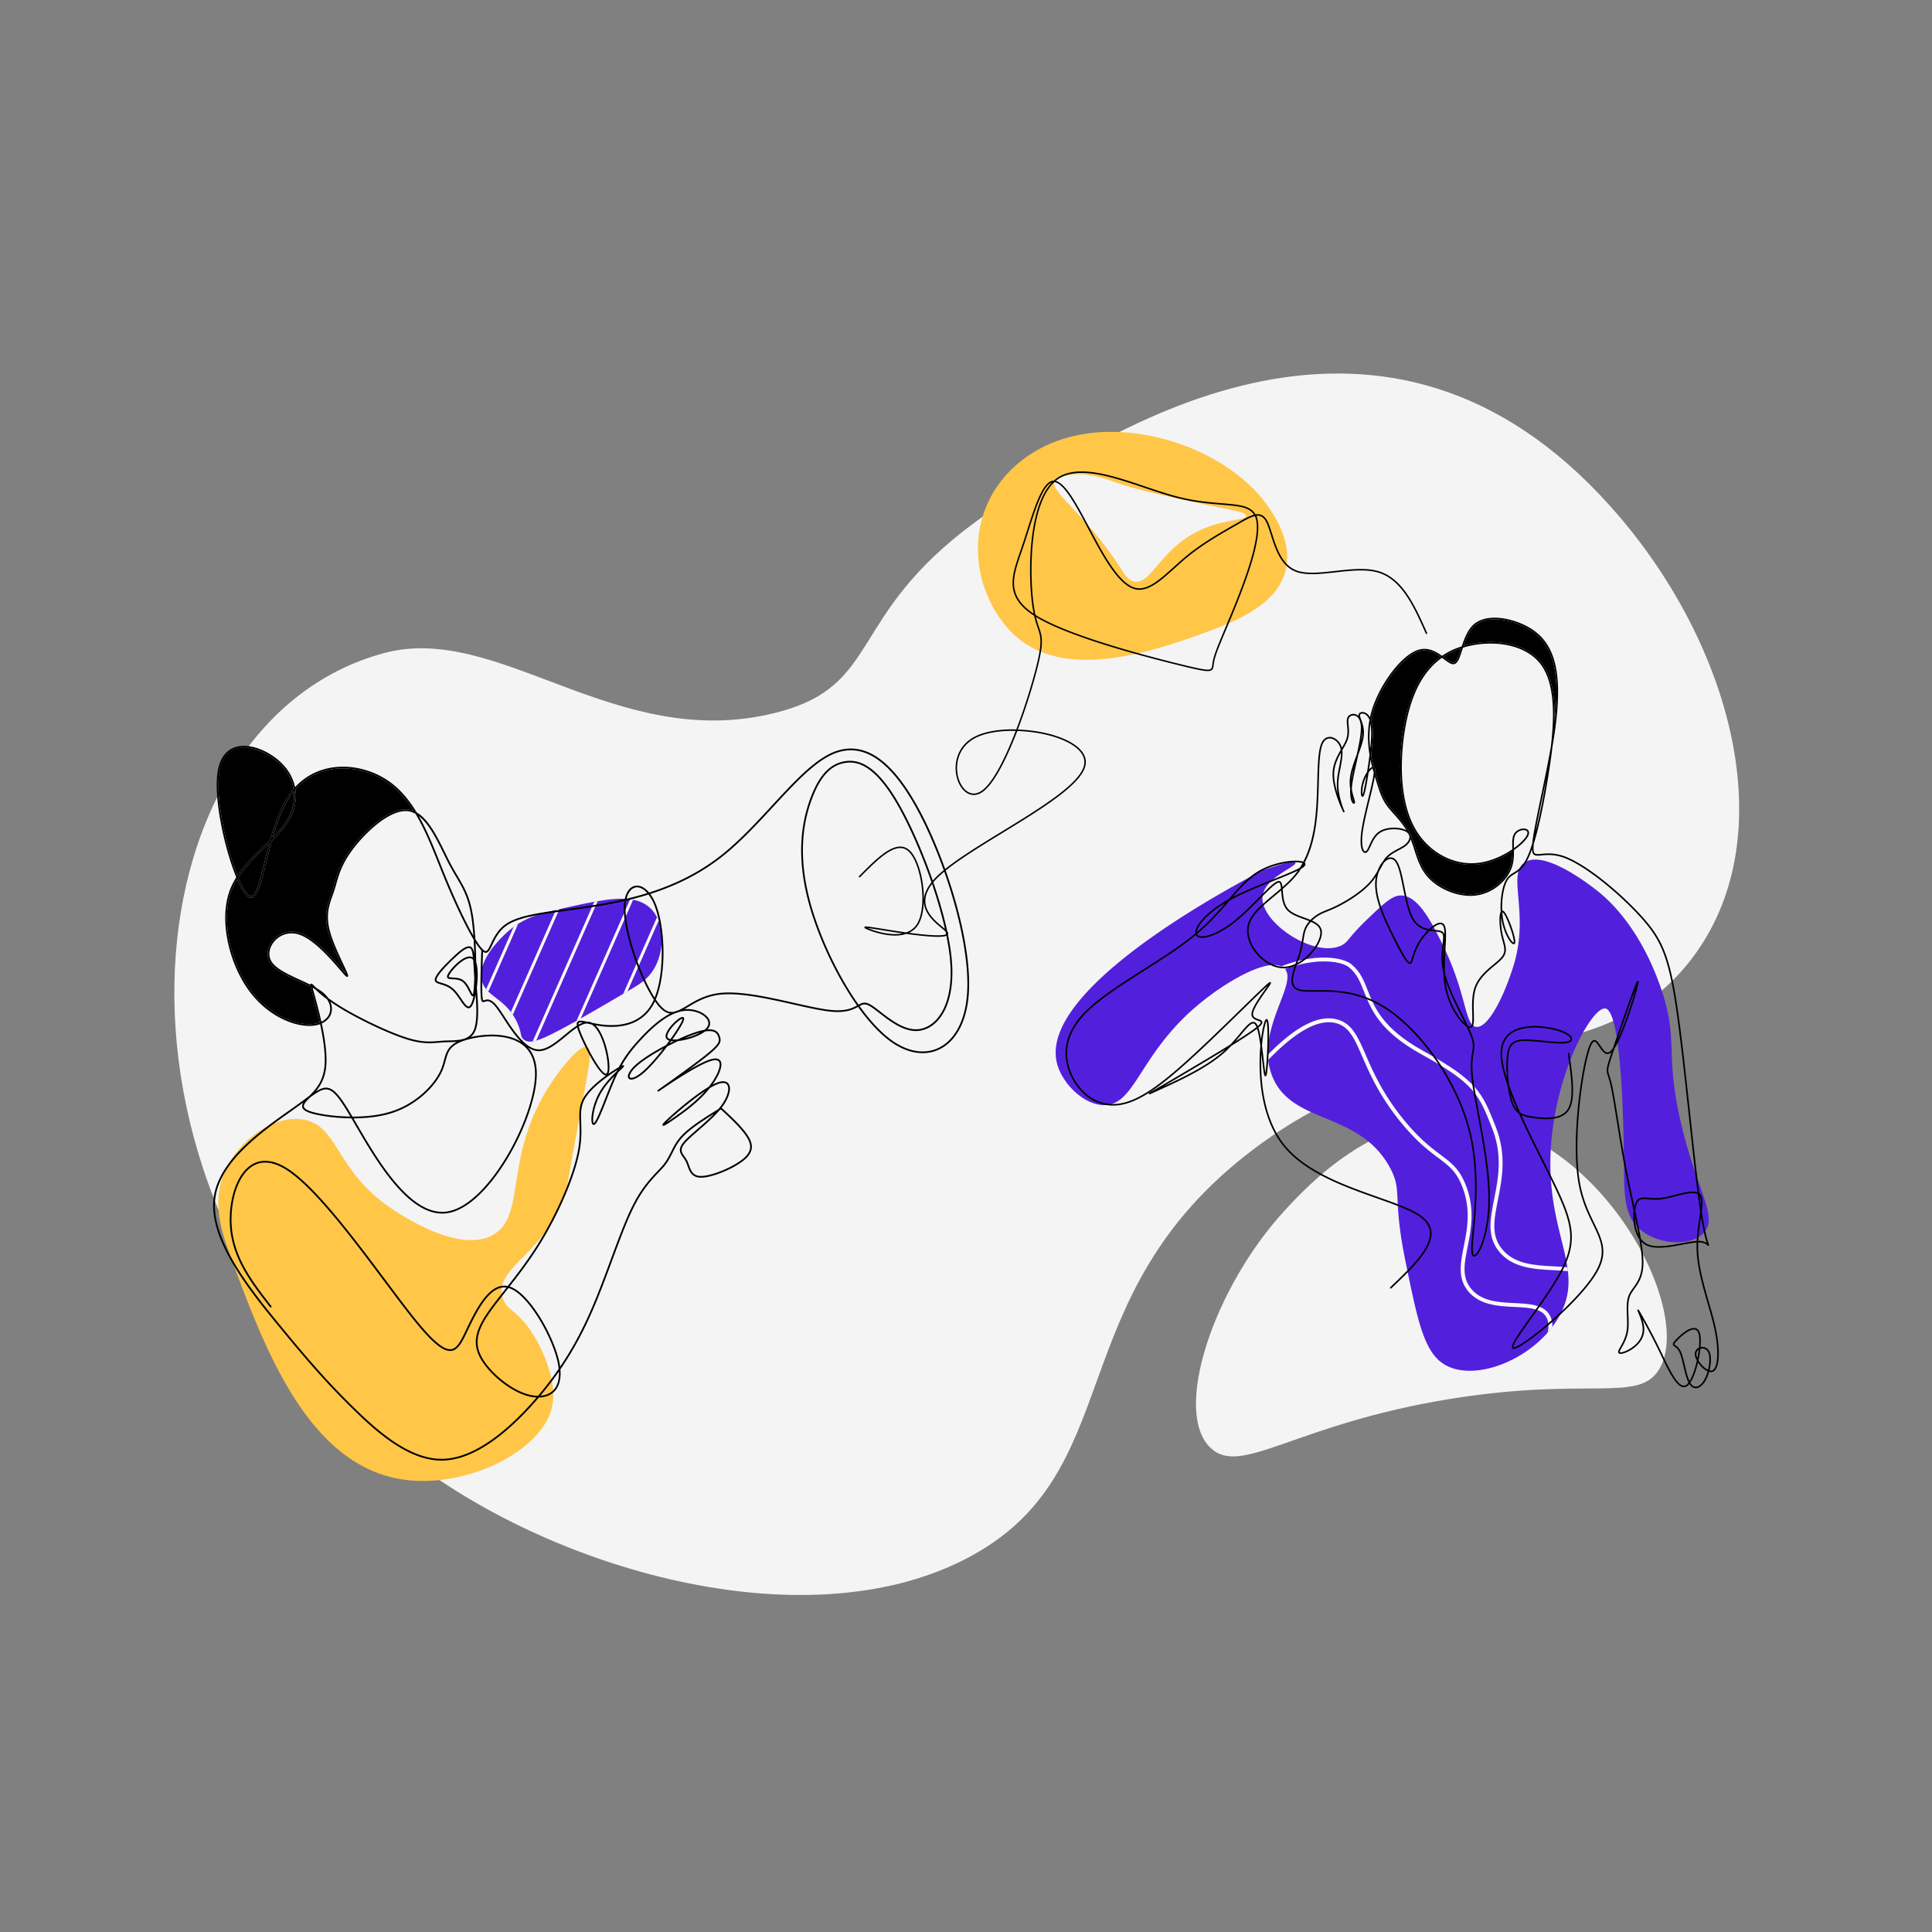 <svg xmlns="http://www.w3.org/2000/svg" viewBox="0 0 2000 2000"><rect x="0" y="0" width="2000" height="2000" fill="#808080" stroke="none"/><path fill="#f4f4f4" d="M1330.055 1252.962c-73.5 79.648-116.816 208.608-76.662 246.099 31.846 29.734 87.249-25.087 248.852-51.079 142.188-22.869 193.7 4.386 215.084-30.186 37.807-61.126-60.912-247.081-198.565-259.068-94.182-8.2-165.1 68.65-188.709 94.234z" class="colorF4F4F4 svgShape"/><path fill="#f4f4f4" d="M397.275 676.139c-270.514 73.307-314.596 563.24 21.579 829.668 149.743 118.676 412.353 194.56 580.578 108.116 172.457-88.619 93.815-269.777 298.231-424.245 186.687-141.071 350.941-64.526 452.692-196.026 95.711-123.694 44.484-318.873-72.42-457.065-229.578-271.383-507.038-114.067-667.327 3.096-135.772 99.243-96.228 170.46-208.594 198.405-164.199 40.838-285.668-94.216-404.739-61.949z" class="colorF4F4F4 svgShape"/><path fill="#ffc648" d="M237 1296c-8.654-23.701-17.195-52.783-5-82 13.463-32.255 50.427-60.429 82-55 35.167 6.047 32.928 48.5 84 87 3.33 2.51 74.31 54.954 113 32 34.882-20.695 8.865-82.12 61-159 11.091-16.355 29.044-38.313 36-35 5.672 2.701 1.61 21.05-8 72-13.741 72.849-11.37 66.787-14 76-18.566 65.046-73.323 78.177-66 110 3.438 14.94 14.757 12.856 31 38 12.918 19.996 24.953 51.026 21 74-8.034 46.69-86.608 86.274-152 78-101.522-12.845-147.217-137.996-183-236zM1047 486c-48.107 46.995-42.558 118.86-5 163 45.515 53.492 127.369 33.642 194 10 39.694-14.084 85.994-31.219 95-69 7.754-32.529-16.209-63.284-23-72-51.737-66.403-187.479-103.82-261-32z" class="colorFFC648 svgShape"/><path fill="#f4f4f4" d="M1092 497c-7.091 10.763 30.894 34.471 66 88 6.641 10.126 9.51 15.725 16 17 17.151 3.369 25.816-30.106 62-50 27.9-15.339 54.077-12.661 54-18-.057-3.969-14.522-5.774-39-11-49.58-10.585-74.369-15.877-100-25-7.595-2.703-31.925-11.631-54-4-3.01 1.041-4.19 1.771-5 3z" class="colorF4F4F4 svgShape"/><path fill="#5220dc" d="M1764 1276c-13.36 15.06-48.49 12.69-67-4-17.22-15.53-15.54-39.39-16-76-.31-24.66-1.85-148.61-19-152-12.96-2.56-49.31 60.89-56 137-5.45 62.08 11.81 98.7 16.54 130.86.2 1.36.38 2.72.54 4.07 1.71 15.08.27 29.36-8.08 45.07-2.32 4.37-5.03 8.57-8.05 12.56a99.478 99.478 0 0 1-4.8 5.89c-27.99 31.9-76.01 48.6-104.15 34.55-23.3-11.64-29.87-43.76-43-108-14-68.5-2.86-72.53-16-97-31.84-59.32-101.93-44.31-122-95-2.22-5.59-3.51-11.2-4.1-16.78-.2-1.81-.32-3.61-.36-5.41-1.14-39.02 29.14-75.41 17.63-88.66-.35-.41-.74-.79-1.17-1.15-.8-.67-1.7-1.23-2.69-1.67-17-7.67-59.97 17.29-89.31 42.67-57.16 49.43-62.07 99.96-93 101-21.16.71-44.78-22.07-50-44-18.11-76.07 176.09-179.7 213-199 14.76-5.21 32.61-10.89 34-8 1.93 4-31.92 15.32-34 35-2.8 26.54 52.69 63.71 81 51 7.74-3.48 7.18-7.86 26-26 17.94-17.29 26.91-25.93 36-26 17.85-.14 31.62 26.99 43 50 25.69 51.97 23.1 84.32 35 86 12.64 1.78 29.54-32.89 39-64 16.42-54-7.05-93.41 11-106 22.05-15.37 76.5 29.89 79 32 9.87 8.33 39.94 35.54 61 94 20.87 57.93 4.69 68.3 22 143 16.27 70.24 38.93 97.16 24 114z" class="color5220DC svgShape"/><path fill="#f9f9f9" d="M1606.95 1373.56a99.478 99.478 0 0 1-4.8 5.89c1.44-6.47.99-11.79-1.39-15.96-5.2-9.13-18.05-9.78-32.93-10.53-16.84-.85-35.93-1.82-47.87-16.18-11.2-13.48-8.15-28.9-4.61-46.76 3.54-17.9 7.55-38.18-1.71-61.79-6.14-15.63-13.49-21.14-24.62-29.5-9.8-7.35-21.98-16.49-38.06-35.96-22.64-27.4-33.13-51.5-40.79-69.09-7.96-18.29-13.22-30.38-26.24-34.26-17.92-5.34-41.75 7.36-71.03 37.8-.2-1.81-.32-3.61-.36-5.41 29.51-30.06 53.38-41.94 72.53-36.23 14.8 4.42 20.66 17.88 28.77 36.51 7.56 17.37 17.92 41.16 40.2 68.14 15.78 19.1 27.75 28.08 37.38 35.3 11.26 8.45 19.39 14.56 25.94 31.24 9.7 24.7 5.56 45.59 1.91 64.03-3.47 17.55-6.22 31.41 3.77 43.42 10.81 13.02 28.19 13.89 45 14.74 15.38.78 29.91 1.52 36.2 12.55 1.96 3.44 2.87 7.46 2.71 12.05z" class="colorF9F9F9 svgShape"/><path fill="#f9f9f9" d="M1623.08 1315.93c-4.61-.51-9.6-.76-14.8-1.03-19.78-1-42.19-2.13-56.16-18.93-13.09-15.76-9.51-33.85-5.36-54.8 4.18-21.14 8.93-45.1-2.03-73.02-13.95-35.54-18.17-46.27-73.35-76.75-43.23-23.88-52.1-46.47-59.23-64.63-3.88-9.87-7.23-18.4-15.43-25.23-5.99-4.99-19.68-7.3-34.87-5.88-6.93.65-18.1 2.47-31.68 7.49-.35-.41-.74-.79-1.17-1.15-.8-.67-1.7-1.23-2.69-1.67 15.12-5.88 27.61-7.94 35.17-8.65 16.45-1.54 30.93 1.06 37.8 6.78 8.98 7.49 12.51 16.46 16.59 26.85 6.89 17.56 15.48 39.4 57.45 62.59 56.44 31.17 61.15 43.17 75.13 78.79 11.39 29.01 6.52 53.58 2.23 75.26-4.11 20.76-7.36 37.17 4.52 51.46 12.84 15.46 34.33 16.54 53.28 17.5 4.82.24 9.56.48 14.06.95.2 1.36.38 2.72.54 4.07z" class="colorF9F9F9 svgShape"/><path fill="#5220dc" d="M677 1003c-6.34 10.75-14.89 15.9-27 23-.14.08-.29.17-.43.25l-4.43 2.6c-17.58 10.29-32.02 18.68-43.93 25.43-1.5.85-2.95 1.67-4.37 2.47-21.13 11.87-33.68 18.11-41.74 20.45-1.34.39-2.55.67-3.66.85-4.4.72-7.16-.13-9.44-2.05-3.83-3.22-1.5-5.44-6-16-1.54-3.62-3.27-6.77-5.11-9.54-.66-1-1.33-1.94-2.02-2.85-7.77-10.23-17.04-14.9-23.38-21.18-.79-.77-1.53-1.57-2.22-2.41-1.88-2.29-3.36-4.87-4.27-8.02-6.28-21.67 21.35-46.78 26-51 2.22-2.02 4.46-3.84 6.72-5.5 1.55-1.14 3.11-2.2 4.69-3.19 11.62-7.31 24.13-10.93 39.07-14.38 1.19-.28 2.41-.56 3.64-.84 1.6-.36 3.22-.72 4.88-1.09 11.2-2.48 21.63-4.8 31.21-6.52 1.2-.22 2.37-.43 3.54-.63 12.83-2.16 24.08-3.15 33.57-1.9 1.04.13 2.06.3 3.05.49 7.92 1.52 14.5 4.81 19.63 10.56 2.02 2.27 3.72 4.8 5.11 7.54.61 1.19 1.16 2.43 1.65 3.7 6.03 15.45 3.56 35.67-4.76 49.76z" class="color5220DC svgShape"/><path fill="#f9f9f9" d="m536.41 956.31-30.92 70.12c-.79-.77-1.53-1.57-2.22-2.41l28.45-64.52c1.55-1.14 3.11-2.2 4.69-3.19zM579.12 941.09l-48.23 109.37c-.66-1-1.33-1.94-2.02-2.85l46.61-105.68c1.19-.28 2.41-.56 3.64-.84zM618.75 932.85 555.1 1077.2c-1.34.39-2.55.67-3.66.85l63.77-144.57c1.2-.22 2.37-.43 3.54-.63zM655.37 931.44l-54.16 122.84c-1.5.85-2.95 1.67-4.37 2.47l55.48-125.8c1.04.13 2.06.3 3.05.49zM681.76 953.24l-32.19 73.01-4.43 2.6 34.97-79.31c.61 1.19 1.16 2.43 1.65 3.7z" class="colorF9F9F9 svgShape"/><g fill="#18224c" class="color18224C svgShape"><path d="M680.9 1128.42v.01l.01-.01h-.01zm796.48-473.19c-12.57-28.28-25.34-57.14-51.27-64.25-5.37-1.47-11.27-2-17.42-2-8.47 0-17.45 1.01-26.21 1.99-8.43.94-16.65 1.86-24.07 1.86-6.33 0-12.01-.67-16.71-2.53-7.71-3.04-12.93-9.34-16.81-16.75-3.45-6.6-5.81-14.01-7.9-20.64-1.66-5.21-3.17-9.98-4.95-13.39-2.65-5.07-5.99-7.23-10.11-7.23-.72 0-1.47.08-2.23.21-2.68-4.67-7.19-7.3-13.3-8.83-5.84-1.46-13.18-2.06-21.72-2.76-12.32-1.02-27.27-2.25-44.32-6.52-10.94-2.73-22.74-6.71-34.77-10.77-22.74-7.67-46.31-15.62-65.81-15.62-10.44 0-19.81 2.28-27.28 8.16-.54.43-1.06.91-1.58 1.38-.02 0-.04-.01-.06-.01-.57 0-1.13.06-1.68.19-8.3 1.87-14.99 18.22-21.21 36.65-1.74 5.15-3.46 10.54-5.17 15.91-1.72 5.36-3.43 10.72-5.16 15.84-.64 1.9-1.28 3.75-1.91 5.59-8.85 25.68-15.8 46.09 14.79 65.74 1.22 5.35 2.52 9.18 3.64 12.47 3.1 9.15 4.84 14.09-.78 37.42-4.07 16.87-11.91 43.05-21.36 67.81-1.19-.03-2.39-.14-3.56-.14-15.11 0-29.47 2.37-39.53 7.6-21.57 11.23-23.05 35.39-15.75 49.44 3.35 6.42 8.64 10.94 14.9 10.94 2.64 0 5.39-.81 8.17-2.56 12.31-7.77 25.7-34.71 36.84-63.68 12.95.41 26.24 2.41 37.7 5.94 21.12 6.49 35.13 17.47 30.97 30.99-1.57 5.11-5.73 10.72-11.85 16.71-16.01 15.65-44.86 33.32-73.09 50.6-22.08 13.51-43.68 26.77-58.38 38.62-7.86-21.95-16.91-42.77-26.19-60.19-22.21-41.7-45.83-64.54-71.46-64.54-7.29 0-14.7 1.86-22.22 5.61-5.21 2.6-10.47 6.1-15.8 10.28-13.87 10.91-28.28 26.51-43.38 42.83-16.78 18.16-34.42 37.24-53.23 52.03-23.63 18.56-49.13 30.36-74.2 38.3-3.94-4.69-8.35-7.16-12.53-7.16-.08 0-.15.01-.22.01-5.89.12-10.58 5.05-12.52 14.03-10.98 2.54-21.71 4.5-31.99 6.14-10.09 1.62-19.73 2.92-28.79 4.15-27.62 3.75-50.06 6.76-62.65 15.66-4.18 2.95-7.26 6.54-9.65 10.14-2.4 3.6-4.11 7.22-5.53 10.24-2.34 4.94-3.65 7.38-5.29 7.38-.51 0-1.2-.23-2.16-1-.24-.19-.52-.49-.77-.74a.5.5 0 0 1-.08-.07c-2.09-2.01-4.71-5.65-7.7-10.58-.57-9.16-1.44-18.06-2.7-25.49-3.18-18.67-8.8-28.22-15.68-39.87-2.44-4.14-5.03-8.54-7.74-13.73-1.64-3.14-3.34-6.59-5.09-10.17-1.9-3.86-3.88-7.9-5.96-11.88-6.42-12.29-13.99-24.47-23.58-30.02-7.87-13.01-17.25-24.39-29.39-32.69-13.43-9.18-30.19-14.61-46.89-14.61-18.04 0-36.01 6.4-49.6 21.2-2.03-9.89-7.44-19.24-16.23-27.07-9.86-8.78-24.04-15.72-36.67-15.72-12.98 0-24.16 7.34-27.28 26.82-4.37 27.32 7.16 79.88 19.33 109.26-2.97 4.77-5.54 9.82-7.39 15.3-10.65 31.49.77 75.88 21.4 103.27 18.28 24.27 43.87 35.32 61.68 35.32 2.34 0 4.56-.19 6.61-.57 1.61-.3 3.1-.75 4.5-1.27 3.26 15.27 5.86 32.51 4.35 45.02-1.37 11.33-6.12 18.78-10.9 24.27-1.64 1.89-3.27 3.52-4.81 5.03-1.5 1.1-3.05 2.25-4.74 3.51-2.24 1.66-4.65 3.46-7.28 5.37-2.85 2.06-5.95 4.26-9.24 6.58-28.9 20.46-72.47 51.21-77.6 89.82-5.7 42.94 36.2 95.19 66.32 131.9 30.23 36.86 49.18 58.68 75.62 84.79 25.83 25.5 59.17 55.5 94.04 55.5.7 0 1.39-.01 2.09-.04 17.74-.62 35.74-9.14 52.63-21.4 16.89-12.27 32.67-28.28 45.96-43.86 1.52-.04 3.02-.13 4.45-.38 11.61-2.02 19.4-11.3 17.84-28.73 14.79-21.56 26.1-43.43 36.36-67.99 6.08-14.56 11.83-30.07 17.36-44.98 7.93-21.43 15.42-41.62 22.84-56.21 4.59-9.01 9.15-15.89 13.44-21.42 4.21-5.44 8.17-9.6 11.64-13.24 2.67-2.82 5.08-5.35 7.08-7.93 3.2-4.13 5.3-8.33 7.4-12.52 2.64-5.26 5.27-10.52 10.09-15.83 7.29-8.02 19.59-16.19 32.8-24.44-5.29 5.43-11.42 10.77-17.07 15.67-6.02 5.23-11.5 9.98-14.62 13.77-6.09 7.4-3.33 11.39-.27 15.69.91 1.29 1.83 2.59 2.58 4.05.73 1.42 1.3 3.01 1.9 4.69.61 1.7 1.25 3.48 2.09 5.12 2.01 3.94 5.2 7.09 11.88 7.13h.12c11.88 0 35-9.81 45.34-18.81 10.77-9.37 7.98-18.06 1.72-26.81-6.2-8.66-16.03-17.76-25.75-26.77 0 0-.01 0-.02-.01.39-.49.8-.99 1.16-1.48 4.82-6.63 7.45-13.27 7.45-18.18 0-4.53-2.31-7.77-7.15-7.77-1.53 0-3.28.33-5.25 1-1.7.57-3.59 1.43-5.62 2.48 5.25-7.39 9.16-15.47 9.16-20.83 0-3.68-1.89-6.24-6.18-6.24-1.38 0-2.99.26-4.84.8-5.78 1.67-14.33 6.16-22.98 11.25 6.1-4.47 12.04-8.92 16.71-12.57 16.49-12.94 17.42-16.34 15.97-21.56-.97-3.52-2.98-8.07-11.18-8.07-.62 0-1.3.04-1.99.1.3-.33.61-.66.87-.99 1.32-1.72 1.95-3.54 1.95-5.37 0-7.97-11.62-14.75-23.72-14.75-.99 0-1.99.12-2.99.21 1.3-.75 2.63-1.55 4.01-2.37 8.29-4.98 18.37-11.02 32.73-12.69 2.96-.34 6.1-.49 9.39-.49 3.93 0 8.07.22 12.36.62 17.23 1.6 36.78 6.01 54.66 10.05 14.9 3.36 28.67 6.47 38.83 7.42 2.45.23 4.69.33 6.75.33 11.11 0 16.88-2.98 21.09-5.31 11.52 16.05 23.89 29.45 36.33 37.69 10.37 6.87 20.8 10.22 30.56 10.22 24.56 0 44.15-21.16 47.57-58.85 3.18-35.16-7.67-85-23.7-130.22 14.57-11.83 36.27-25.16 58.65-38.86 28.16-17.24 57.2-35 73.36-50.81 6.18-6.04 10.57-11.88 12.26-17.37 4.65-15.12-11.15-26.53-32.01-32.95-11.44-3.52-24.66-5.53-37.58-5.98 9.45-24.81 17.22-50.87 21.23-67.51 5.68-23.57 3.96-28.81.74-38.28-.99-2.92-2.12-6.29-3.2-10.73 34.5 21.02 113.01 41.45 149.71 50.46 15.39 3.78 23.6 5.59 28.06 5.59 4.11 0 5.4-1.58 5.96-4.41.14-.71.25-1.51.35-2.35.14-1.07.29-2.24.55-3.54.81-4.05 2.67-9.36 5.38-16.15 1.86-4.67 4.11-10.02 6.68-16.11 3.37-8.01 7.29-17.31 11.55-28.01 12.12-30.39 27.41-72.88 19.97-90.11v-.01c.42-.05.88-.19 1.28-.19 3.39 0 6.26 1.69 8.72 6.39 1.71 3.25 3.17 7.87 4.84 13.14 2.09 6.6 4.48 14.14 8.02 20.89 3.96 7.57 9.41 14.24 17.61 17.48 4.96 1.96 10.87 2.63 17.29 2.63 7.52 0 15.83-.93 24.25-1.87 8.77-.98 17.67-1.97 26.03-1.97 6.07 0 11.82.52 17.01 1.94 25.06 6.87 37.56 34.84 50.25 63.38.18.39.64.57 1.04.39.39-.17.57-.63.39-1.03zM1015.41 819.1c-2.56 1.62-5.03 2.32-7.33 2.32-5.43 0-10.3-3.93-13.51-10.1-7.01-13.48-5.53-36.59 15.08-47.32 9.74-5.06 23.81-7.42 38.81-7.42.98 0 1.98.09 2.97.11-11.01 28.56-24.13 54.91-36.02 62.41zm-356.17 99.49c.07 0 .13-.01.19-.01 3.32 0 7.09 1.94 10.64 5.94-7.19 2.22-14.34 4.14-21.4 5.81 1.94-7.89 6.11-11.65 10.57-11.74zm-11.01 13.71c7.6-1.78 15.31-3.84 23.07-6.26 1.84 2.36 3.61 5.24 5.19 8.8 10.3 23.29 12 71.09 1.19 97.93-14.36-22.38-29.62-66.09-30.15-90.82-.08-3.7.2-6.87.7-9.65zm-30.18 130.84c-.53-.65-1.09-1.24-1.66-1.8 1.04.2 2.02.4 3.15.58 4.07.63 8.66 1.09 13.48 1.09 15.99 0 34.6-5.06 44.63-25.6.13-.26.24-.56.36-.83 2.23 3.21 4.43 5.9 6.54 7.88 3.16 2.97 6.19 4.4 9.27 4.78-12.23 6.18-23.77 17.47-32.5 27.01-8.81 9.62-14.93 17.68-20.66 28.4-2.74 1.56-6.59 3.98-10.87 6.98 3.57-7.19-2.01-36.67-11.74-48.49zm-10.41-3.63c.37.08.68.14 1.06.23 1.14.26 2.44.55 3.74.83 1.45.82 2.86 2.08 4.21 3.72 10.48 12.72 14.88 44.01 11.14 47.09a.69.69 0 0 1-.45.16c-5.48 0-21.91-30.88-26.99-44.98-.57-1.59-.95-2.88-1.2-3.95 3.02-1.81 5.86-2.97 8.49-3.1zm-8.79 1.18c0-.11-.02-.25-.02-.35 0-1.48.53-1.95 2.22-1.95.59 0 1.29.07 2.11.19l.13.03c-1.46.52-2.93 1.22-4.44 2.08zm-98.83-75.43c.93.65 1.85 1.08 2.77 1.08 3.1 0 4.93-4.2 6.93-8.43 2.86-6.05 6.66-14.08 14.59-19.68 12.13-8.57 33.99-11.56 61.84-15.33 9.06-1.23 18.72-2.54 28.84-4.16 10.07-1.61 20.59-3.53 31.37-6-.45 2.77-.71 5.81-.64 9.25.54 25.34 16.28 70.29 31.11 92.77-.28.61-.52 1.27-.8 1.86-9.61 19.67-27.38 24.58-43.01 24.58-4.71 0-9.2-.45-13.2-1.07-2.5-.39-4.73-.84-6.83-1.29-.46-.24-.91-.47-1.39-.64-1.11-.39-2.26-.57-3.42-.57-.13 0-.27.05-.41.05-1.6-.36-3.09-.69-4.34-.88-.86-.14-1.66-.22-2.38-.22-2.42 0-4.03 1.03-4.03 3.76 0 .37.13.89.19 1.33-4.07 2.57-8.26 6.04-12.45 9.5-9.18 7.6-18.43 15.18-26.99 15.18-.08 0-.15 0-.23-.01-13.18-.21-25.32-18.63-34.92-33.35-3.2-4.91-6.11-9.36-8.61-12.36-3.89-4.65-6.94-5.97-9.42-5.97-1.32 0-2.39.38-3.15.65-.58.2-.87.28-1.06.28.09 0-.2.25-.51-1.17-1.23-5.58-.57-27.02.15-49.16zm53.83 125.21c.81 44.37-47.33 135.98-90.12 143.49-1.98.35-3.95.52-5.91.52-29.78 0-57.22-38.73-77.77-72.7-3.84-6.36-7.42-12.49-10.72-18.17-1.19-2.04-2.32-3.99-3.44-5.9 13.2-.03 27.33-1.45 39.82-5.46 25.96-8.31 44.71-27.66 51.75-42.91 1.91-4.13 2.96-7.95 3.9-11.41 2.51-9.18 4.32-16.02 20.4-21.01 7.18-2.23 17.16-4.06 27.42-4.06 21.71 0 44.13 8.14 44.67 37.61zm-55.59-126.71c-.74 22.44-1.48 45.06-.16 51.05.33 1.49.93 2.59 2.28 2.59.57 0 1.18-.22 1.65-.39.77-.26 1.58-.54 2.56-.54 1.73 0 4.32.88 8.03 5.32 2.42 2.9 5.26 7.25 8.48 12.19 5.18 7.94 11.42 17.55 18.42 24.56-8.67-5.5-19.7-7.49-30.34-7.49-7.82 0-15.48 1.05-21.92 2.53 1.75-1.45 3.26-3.27 4.41-5.65 4.8-9.97 3.3-29.17 1.93-45.53 1.27-9.56 1.41-20.14-.68-26.39-.07-6.46-.27-13.32-.63-20.14 2.24 3.47 4.25 6.15 5.97 7.89zm-34.08 29.37c1.06.48 2.7.53 4.31.6 2.56.1 5.55.24 8.24 1.46.81.36 1.59.83 2.31 1.42 2.8 2.27 4.94 6.46 6.67 9.86.98 1.93 1.93 3.85 2.82 4.57.09.08.2.15.32.22.19.1.44.19.72.19s.47-.17.67-.3c-.9 3.94-1.98 7.2-3.12 9.07-.85 1.37-1.56 1.69-2.08 1.69-.58 0-1.33-.36-2.31-1.28-1.59-1.5-3.32-4.03-5.29-6.92-2.27-3.33-4.82-7.06-7.64-9.72-4.34-4.09-9.28-5.57-12.88-6.66-3.62-1.09-5-1.67-5.07-2.9-.21-3.71 8.83-13.4 17.42-21.58 7.03-6.7 12.8-11.44 16.18-11.44.64 0 1.14.17 1.56.53 1.31 1.11 2.04 4.16 2.55 9.14-1-.62-2.11-.94-3.31-.94-8.28 0-20.6 13.64-22.97 18.86-.84 1.85-.73 3.38.9 4.13zm25.98 12.83c-.24 1.96-.49 2.98-.69 3.45-.49-.56-1.17-1.83-2.15-3.76-1.67-3.29-3.98-7.88-7.13-10.45-.86-.69-1.77-1.24-2.71-1.66-3.06-1.39-6.4-1.52-8.92-1.62-1.78-.08-2.97-.14-3.63-.44-.25-.11-.69-.23 0-1.73 2.3-5.08 14.17-17.79 21.32-17.79 1.31 0 2.43.43 3.32 1.45.09.11.16.27.25.39.01.16.03.28.04.44.18 2.34.33 4.96.49 7.85.18 3.06.38 6.47.64 10.1-.17 5.91-.46 10.73-.83 13.77zm-36.85-154.13c2.06 3.95 4.04 7.97 5.93 11.83 1.76 3.58 3.46 7.05 5.12 10.22 2.73 5.23 5.34 9.67 7.78 13.81 6.85 11.6 12.34 20.92 15.45 39.25 1.09 6.4 1.89 13.91 2.45 21.73-8.52-14.83-19.45-38.32-29.57-63.08-1.62-3.97-3.23-8-4.83-12.01-6.75-16.86-13.53-33.82-22.11-48.86 7.61 5.86 14.04 16.11 19.78 27.11zm.65 22.42c1.6 4.02 3.21 8.04 4.84 12.03 10.74 26.29 22.55 51.55 31.5 66.38.3 5.01.51 10.07.65 15.04-.53-3.34-1.31-5.9-2.77-7.14-.78-.67-1.72-.96-2.73-.96-4.29 0-10.68 5.52-17.43 11.94-8.15 7.75-18.25 18.2-17.98 22.99.16 2.81 3.44 3.65 6.36 4.53 3.61 1.09 8.16 2.48 12.16 6.25 2.65 2.49 5.08 6.05 7.39 9.42 1.91 2.82 3.77 5.55 5.54 7.22 1.06.99 2.25 1.77 3.55 1.77 1.45 0 2.63-.95 3.62-2.56 1.37-2.24 2.67-6.41 3.71-11.4 1.08 14.51 1.56 29.31-2.33 37.38-3.78 7.85-11.84 9.37-20.57 9.78-1.63.07-3.26.11-4.88.15-1.57.04-3.13.07-4.64.15-2.1.09-4.11.26-6.1.43-3.08.25-6.1.5-9.43.5-6.06 0-13.16-.83-23.33-4.04-19.37-6.12-49.78-20.84-68.52-32.37-5.13-3.15-9.34-6.05-12.87-8.67-1.25-1.77-2.73-3.51-4.63-5.14-2.17-1.86-4.79-3.61-7.67-5.28-.74-.72-1.4-1.39-1.94-1.93-.55-.56-1.01-1.03-1.4-1.4-.4-.38-.82-.74-1.2-.92a1.22 1.22 0 0 0-.57-.14c-.09 0-.19.01-.29.04-.65.17-.79.77-.82 1.01-3.46-1.73-7.1-3.41-10.73-5.08-12.88-5.91-25.37-11.69-29.73-19.56-1.27-2.27-1.85-4.73-1.85-7.23 0-10.3 9.93-21.19 22.99-21.19 2.44 0 5 .38 7.62 1.22 3.76 1.2 7.68 3.35 11.62 6.1 12.03 8.41 23.84 22.19 30.97 30.5 2.96 3.46 5.23 6.12 6.3 6.86.1.08.22.15.33.2.14.07.34.15.58.15.09 0 .18-.01.28-.04.76-.2.8-.95.81-1.14l-.91-.01h.91c0-.28-.07-.58-.14-.87-.48-1.8-2.4-5.88-4.8-10.99-4.54-9.65-10.97-23.37-13.9-34.33-3.65-13.69-1.82-23.07.91-31.44.59-1.85 1.24-3.64 1.88-5.43.63-1.76 1.25-3.5 1.83-5.28.74-2.27 1.39-4.55 2.05-6.89 2.79-9.82 5.87-20.68 16.97-35.5 13.03-17.4 36.66-39.72 54.85-39.72 1.19 0 2.35.1 3.48.3 2.31.4 4.49 1.35 6.61 2.54 9.34 15.59 16.59 33.62 23.85 51.77zm-158.85-42c-3.44 5-7.88 9.82-12.74 14.68 4.54-15.72 10.23-31.43 18.23-43.13 1.16-1.7 2.43-3.2 3.68-4.73 1.22 10.99-1.82 22.5-9.17 33.18zm-68.05-53.07c2.99-18.66 13.46-25.29 25.49-25.29 12.05 0 25.82 6.67 35.47 15.26 8.89 7.92 14.17 17.44 15.88 27.48-1.66 1.94-3.29 3.94-4.79 6.14-8.68 12.7-14.65 29.95-19.35 46.78-2.1 2.05-4.26 4.11-6.46 6.2-9.65 9.19-19.86 18.99-27.51 30.61-11.64-28.9-23.07-80.06-18.73-107.18zm51.74 73.81c-1.78 6.57-3.39 13.04-4.88 19.07-5.2 21.07-9 35.56-14.01 35.56-.34 0-.71-.07-1.11-.24-3.5-1.44-7.82-8.61-12.18-19 7.56-11.84 17.94-21.81 27.93-31.31 1.44-1.37 2.84-2.72 4.25-4.08zm47.77 186.71c-1.93.36-4.04.54-6.28.54-17.18 0-42.25-10.73-60.23-34.6-20.38-27.05-31.54-70.82-21.13-101.6 1.66-4.94 3.9-9.53 6.52-13.88 4.42 10.25 8.88 17.33 12.65 18.89.6.25 1.21.38 1.81.38 6.87 0 10.9-17.22 15.77-36.93 1.72-6.97 3.6-14.46 5.7-22 5.8-5.68 11.16-11.32 15.22-17.22 8-11.61 11.01-24.22 9.2-36.16 13.33-15.15 31.23-21.64 49.25-21.64 16.33 0 32.73 5.31 45.86 14.29 11.13 7.61 19.91 17.88 27.35 29.69-1.44-.59-2.92-1.04-4.45-1.31-1.24-.21-2.5-.32-3.79-.32-19.19 0-43.32 23.12-56.3 40.44-11.29 15.09-14.45 26.2-17.26 36.09-.66 2.35-1.3 4.6-2.03 6.83-.57 1.74-1.18 3.47-1.81 5.23-.65 1.79-1.3 3.6-1.91 5.48-2.8 8.6-4.7 18.35-.93 32.47 2.98 11.14 9.5 25.02 14.01 34.63 1.8 3.83 3.24 6.9 4.05 8.92-1.07-1.16-2.51-2.83-4.4-5.03-7.09-8.27-19.05-22.24-31.31-30.8-4.02-2.81-8.11-5.07-12.1-6.35-2.8-.89-5.54-1.3-8.17-1.3-14.02 0-24.8 11.66-24.8 23 0 2.79.65 5.55 2.07 8.11 4.73 8.52 17.96 14.54 30.56 20.33 4.07 1.87 8.07 3.72 11.79 5.62.13.52.24 1.04.42 1.69.31 1.14.69 2.52 1.18 4.22.75 2.67 1.71 6.07 2.86 10.38 1.53 5.67 3.37 12.85 5.07 20.62-1.37.53-2.82.99-4.44 1.29zm1.12-22.38a932.29 932.29 0 0 0-2.87-10.4c-.49-1.71-.87-3.07-1.17-4.2l-.03-.11c.91.49 1.8.98 2.66 1.47l1.23 1.2c2.52 2.38 6.06 5.48 10.93 9.1 4.67 6.77 4.31 14.01-.01 19.04-1.45 1.68-3.39 3.11-5.73 4.25-1.69-7.7-3.51-14.79-5.01-20.35zm9.85 68.13c1.56-12.88-1.13-30.51-4.45-45.98 2.71-1.26 5.01-2.89 6.72-4.88 4.17-4.86 4.95-11.37 2.12-17.68 2.84 2 6.02 4.12 9.69 6.37 18.84 11.59 49.38 26.38 68.93 32.56 10.33 3.26 17.61 4.12 23.87 4.12 3.41 0 6.51-.26 9.58-.51 1.99-.17 3.97-.33 6.04-.43 1.49-.07 3.02-.1 4.59-.14 1.62-.04 3.27-.08 4.92-.16 1.14-.05 2.29-.13 3.43-.23-9.47 4.93-11.27 11.3-13.36 18.96-.95 3.46-1.96 7.15-3.8 11.13-6.83 14.79-25.18 33.79-50.66 41.95-12.4 3.97-26.51 5.39-39.74 5.39-.2 0-.39-.01-.59-.01-1.14-1.93-2.24-3.8-3.29-5.53-10.29-17.02-16.59-24.41-24.06-24.41-3.27 0-6.71 1.52-10.6 3.92 4.72-5.6 9.3-13.18 10.66-24.44zm-22.91 38.88c.24-1.19 1.08-2.59 2.53-4.25.97-1.12 2.19-2.31 3.56-3.67.16-.15.34-.34.51-.5l.51-.38c6.85-4.97 11.53-7.75 15.74-7.75 6.24 0 12.02 6.18 22.51 23.54.87 1.43 1.79 3 2.71 4.56-12.87-.19-24.68-1.65-32.86-3.31-12.9-2.6-15.77-5.45-15.21-8.24zm144.56 365.83c-.68.02-1.35.03-2.03.03-34 0-66.81-29.35-92.77-54.98-26.37-26.04-45.27-47.81-75.49-84.65-30.34-36.99-71.5-88.53-65.92-130.51 5-37.66 47.69-67.94 76.85-88.58 3.28-2.32 6.4-4.53 9.25-6.6 1.78-1.29 3.42-2.5 5-3.67-.59.93-1.04 1.86-1.22 2.77-.99 4.87 4.47 7.92 16.62 10.38 8.53 1.72 20.88 3.24 34.31 3.35 1.27 2.18 2.6 4.45 3.98 6.82 3.3 5.67 6.88 11.83 10.73 18.19 20.34 33.63 48.31 73.58 79.32 73.58 2.06 0 4.14-.18 6.22-.55 44.12-7.74 92.44-100.59 91.62-145.3-.21-11.64-3.71-20.08-9.15-26.1 3.53 2.31 7.2 3.75 11 3.81.09.01.17.01.26.01 9.37 0 19.18-8.19 28.14-15.6 4.09-3.38 7.98-6.57 11.63-8.96.27 1.06.62 2.22 1.11 3.57 4.77 13.27 21.59 46.18 28.69 46.18.04 0 .07-.04.11-.04-8.56 6.23-18.07 14.37-22.92 22.2-2.25 3.65-3.5 7.22-4.16 10.91-.89 4.96-.71 10.14-.51 15.93.26 7.75.56 16.71-1.49 28.14-4.72 26.41-21.97 66.03-41.74 97.65-.92 1.48-1.86 2.95-2.79 4.4-9.46 14.62-19.28 27.38-28.23 38.77-1.19-.24-2.37-.39-3.53-.39-17.81 0-30.87 27.51-39.94 46.46l-.03.06c-2.73 5.72-5.08 10.53-7.59 13.92-2.5 3.39-5.18 5.35-8.57 5.35-6.46 0-16.04-7-32.49-26.88-9.54-11.52-21.31-27.26-34.21-44.51-32.98-44.12-73.46-98.28-102.59-116.29-8.21-5.08-15.58-7.33-22.13-7.33-.28 0-.55 0-.81.01-25.52.73-36.64 35.6-35.84 63.48 1.02 35.69 21.37 61.88 41.51 87.8l.12.15c.18.23.45.35.72.35.2 0 .39-.06.55-.19.4-.31.47-.88.16-1.27l-.12-.15c-10.1-13-20.13-25.93-27.76-39.99-7.64-14.06-12.87-29.25-13.37-46.75-.81-28.09 10.44-60.94 34.08-61.62.25-.01.5-.01.76-.01 6.12 0 13.17 2.11 21.18 7.06 28.75 17.78 68.98 71.55 102.09 115.83 12.89 17.24 24.69 33.02 34.27 44.59 16.29 19.68 26.41 27.53 33.88 27.53 8.21 0 12.6-9.45 17.79-20.3l.03-.06c4.69-9.8 10.17-21.15 16.53-30.06 6.36-8.91 13.6-15.37 21.78-15.37.74 0 1.5.1 2.25.21-.78 1-1.61 2.06-2.38 3.04-7.57 9.61-14.31 18.15-19.25 25.79-11.98 18.52-13.53 31.95-3.58 47.4 9.8 15.2 30.81 32.46 49.56 36.62 2.31.51 4.58.77 6.79.87-26.51 30.85-62.11 62.31-96.28 63.5zm97.77-65.22c-2.53-.01-5.18-.32-7.89-.92-18.18-4.03-38.82-20.93-48.43-35.84-9.45-14.66-8.15-27.29 3.58-45.42 4.89-7.56 11.56-16.03 19.15-25.66.94-1.2 1.96-2.5 2.93-3.73.52.14 1.03.23 1.56.43 19.7 7.2 45.21 52.21 49.95 79.29.25 1.44.31 2.7.45 4.02a346.903 346.903 0 0 1-21.3 27.83zm5.02-.4c-.81.14-1.69.15-2.53.21a347.54 347.54 0 0 0 19.12-24.89c.74 15.36-6.58 22.93-16.59 24.68zm209.36-269.95c6.01 8.4 8.3 15.92-1.44 24.39-10.08 8.78-32.8 18.36-44.15 18.36h-.11c-5.88-.03-8.52-2.69-10.28-6.14-.78-1.52-1.38-3.19-1.99-4.91-.6-1.66-1.21-3.36-2-4.9-.81-1.6-1.81-3-2.72-4.28-2.89-4.06-5.1-7.06.2-13.49 2.99-3.64 8.34-8.28 14.41-13.55 7.22-6.27 15.4-13.39 21.55-20.57.51-.32 1.02-.63 1.52-.94 9.6 8.89 19.04 17.7 25.01 26.03zm-59.94-128.21c12 0 21.91 6.67 21.91 12.94 0 1.39-.47 2.83-1.58 4.27-.64.84-1.49 1.66-2.5 2.47-2.03.34-4.31.88-6.9 1.65-5.74 1.73-13.02 4.64-20.7 8.19-1.22.12-2.42.22-3.51.22-.76 0-1.41-.05-2.06-.11 6.66-9.36 11.59-17.55 12.14-20.72.04-.23.06-.45.06-.66 0-.28-.04-.56-.14-.82-.2-.52-.61-.87-1.13-.99-.16-.04-.32-.06-.48-.06-.98 0-2.22.63-3.44 1.44-5.51 3.62-16.9 15.59-13.36 20.97.66 1.01 1.8 1.68 3.21 2.11-1.11 1.52-2.25 3.06-3.42 4.61-12.57 6.58-24.69 14.14-31.68 20.51-5.22 4.75-7.81 9.04-7.81 11.88 0 2.09 1.38 3.32 3.51 3.32 2.94 0 7.53-2.26 13.21-7.2 7.04-6.12 16.1-16.72 23.96-27.09a284 284 0 0 1 11.37-5.61c9.14-.94 21.21-4.87 27.85-9.91 1.65-.27 3.12-.4 4.38-.4 7.08 0 8.59 3.66 9.44 6.74 1.09 3.91 1.33 6.57-15.35 19.65-15.25 11.96-44.26 32.38-47.23 34.47-.14.1-.21.14-.24.17h-.01v.01c-.01 0-.03.02-.04.03l-.14.14c-.22.27-.26.64-.11.95.15.32.47.52 1.3.37.01 0 .02-.01.03-.02v.01l.01-.01.01-.01c.02-.01.04-.02.07-.05.02-.01.01-.01.04-.03l.07-.04c1.52-1.07 11.23-7.83 22.47-14.89 11.24-7.06 24.01-14.4 31.66-16.61 1.74-.51 3.18-.73 4.34-.73 3.15 0 4.37 1.6 4.37 4.43 0 5.03-4.02 13.34-9.71 21.04-.51.69-1.08 1.34-1.61 2.02-14.72 8.76-34.27 25.55-42.57 33.27-3.16 2.93-4.92 4.76-5.28 5.6-.05.12-.12.31-.12.53 0 .78.68 1.03 1.06 1.03.1 0 .19-.01.27-.03 1.43-.25 6.6-3.7 12.75-8.02 10.46-7.32 24.75-17.95 35.12-31.02 3.32-1.96 6.37-3.49 8.94-4.36 1.84-.63 3.39-.9 4.67-.9 3.61 0 5.34 2.17 5.34 5.96 0 4.37-2.39 10.64-7.1 17.12-.95 1.29-2 2.59-3.11 3.89-15.15 9.37-30.15 18.81-38.63 28.16-5 5.51-7.73 10.97-10.37 16.23-2.1 4.2-4.14 8.25-7.21 12.22-1.93 2.49-4.28 4.96-6.97 7.79-3.47 3.65-7.47 7.86-11.75 13.38-4.35 5.62-8.98 12.59-13.62 21.71-7.49 14.71-15.01 35.01-22.93 56.4-5.53 14.92-11.26 30.39-17.33 44.91-9.94 23.8-20.87 45.05-35 65.93-.1-.7-.1-1.32-.23-2.05-4.76-27.25-30.46-73.14-51.11-80.68-.33-.12-.65-.17-.98-.27 8.83-11.25 18.52-23.87 27.85-38.31.94-1.45 1.89-2.93 2.81-4.42 19.84-31.73 37.22-71.57 41.99-98.29 2.08-11.63 1.78-20.76 1.51-28.52-.19-5.83-.36-10.81.49-15.55.62-3.49 1.8-6.84 3.92-10.28 6.92-11.18 23.84-23.18 33.05-28.8-.22.44-.45.88-.67 1.33-5.22 5.05-12.73 12.78-17.78 21.51-8.03 13.89-10.22 31.44-7.01 33.69.05.03.09.05.13.08a1.687 1.687 0 0 0 1.14.19c.37-.07.7-.24.99-.46 2.8-2.15 7.43-14 12.32-26.38 2.64-6.7 5.41-13.72 8.08-19.81 1.21-2.77 2.41-5.3 3.61-7.73.91-.89 1.78-1.71 2.53-2.42 1.66-1.58 3.01-2.84 3.36-3.44.05-.09.18-.32.18-.61 0-.81-.75-.98-1.02-.98-.1 0-.19.01-.27.02v.01c-.17.03-.36.09-.54.16-.14.06-.37.17-.56.26 5.28-9.38 11.02-16.84 19.05-25.61 9.94-10.87 23.15-23.53 36.63-28.68 1.06-.27 2.14-.63 3.23-1.08 1.54-.45 3.09-.82 4.63-1.03 1.42-.2 2.84-.3 4.25-.3zm13.21 22.59c-4.54 2.44-10.25 4.46-15.8 5.73 5.18-2.21 10.01-4.04 14.04-5.25.63-.19 1.18-.32 1.76-.48zm-29.75 8.71c.81.12 1.66.19 2.56.21-1.41.68-2.82 1.38-4.24 2.1.58-.78 1.13-1.54 1.68-2.31zm-3.64-3.51c-2.37-3.59 6.68-14.41 12.84-18.46 1.2-.79 1.99-1.1 2.39-1.12v.04c0 .09-.01.2-.03.35-.51 2.95-5.56 11.24-12.35 20.72-1.41-.34-2.41-.85-2.85-1.53zm-4.39 11.2c-7.14 9.17-14.99 18.19-21.28 23.66-5.65 4.92-9.81 6.76-12.03 6.76-1.25 0-1.7-.54-1.7-1.51 0-2 2.02-5.81 7.21-10.54 6.22-5.66 16.65-12.32 27.8-18.37zm43.05 44.18c-9.73 10.9-21.87 19.89-31.15 26.38-3.57 2.5-6.56 4.53-8.71 5.89.64-.63 1.38-1.34 2.3-2.2 7.51-6.98 23.87-21.04 37.56-30.07zm-93.73-15.72c-.49 1.08-.99 2.11-1.49 3.25-2.68 6.13-5.46 13.18-8.1 19.87-5.07 12.84-9.46 23.86-11.74 25.61-.11.08-.13.08-.16.09-1.58-1.39-.68-16.96 7.58-31.24 3.88-6.71 9.26-12.83 13.91-17.58zm8.04-10.22c0-.17.05-.28.07-.3l.78.45h-.77c-.02-.06-.08-.07-.08-.15zm222.95-57.77c-2 0-4.19-.1-6.58-.32-10.02-.93-23.65-4.01-38.6-7.39-17.85-4.03-37.53-8.47-54.89-10.08-4.34-.41-8.53-.63-12.53-.63-3.35 0-6.56.16-9.59.51-14.79 1.71-25.17 7.95-33.46 12.92-3.55 2.14-6.64 3.92-9.53 5.14-1.08.31-2.16.67-3.24 1.08-.63.16-1.27.37-1.89.44-.47.05-.95.08-1.42.08-3.06 0-6.17-1.21-9.62-4.45-2.22-2.08-4.56-5.04-6.92-8.55 11.54-27.13 9.9-76.45-.73-100.48-1.5-3.38-3.2-6.23-5.01-8.65 25.02-8 50.51-19.84 74.14-38.41 18.95-14.89 36.69-34.09 53.45-52.22 15.13-16.36 29.43-31.83 43.17-42.63 5.26-4.13 10.42-7.57 15.49-10.09 7.3-3.65 14.44-5.42 21.41-5.42 24.49 0 47.66 21.89 69.86 63.58 9.33 17.53 18.42 38.48 26.29 60.54-2.53 2.09-4.9 4.15-6.94 6.14a71.313 71.313 0 0 0-4.39 4.71c-10.48-30.22-23.48-59.47-35.23-79.86-20.04-34.83-36.58-44.22-50.52-44.22-2.11 0-4.14.22-6.11.59-14.95 2.8-25.97 14.47-34.82 38.09-8.86 23.69-15.64 59.61-1.04 111.16 9.4 33.21 27.73 72.95 49.28 103.44-4.06 2.24-9.51 4.98-20.03 4.98zm108.18-86.63c-4.93-4.1-11.5-9.58-14.99-16.66-3.57-7.23-3.95-16.29 4.53-27.46 5.35 15.72 9.96 31.59 13.33 46.57-.87-.77-1.83-1.58-2.87-2.45zm3.51 5.22c.19.89.37 1.76.55 2.65-1.12.65-3.83 1.15-8.7 1.15-7.64 0-18.67-1.18-29.54-2.63 3.45-1.64 6.54-4.03 8.91-7.54 4.08-6.04 6.03-15.21 6.32-25.25.02 3.78.98 7.25 2.55 10.43 3.67 7.43 10.51 13.11 15.4 17.18 1.98 1.65 3.52 2.95 4.51 4.01zm-139.2-27.51c-14.48-51.14-7.74-86.67 1-110.02 8.76-23.4 19.43-34.33 33.46-36.95 1.86-.35 3.79-.56 5.77-.56 12.93 0 28.99 8.64 48.96 43.31 11.83 20.56 24.94 50.15 35.44 80.61-5.32 6.74-7.6 12.84-7.86 18.32.32-19.66-5.58-42.22-14.24-50.85-3.07-3.06-6.52-4.42-10.23-4.42-12.48 0-27.78 15.56-42.65 30.6-.3.31-.3.8.01 1.1.31.31.8.31 1.11 0 15.15-15.33 29.88-30.14 41.53-30.14 3.28 0 6.33 1.19 9.12 3.97 12.8 12.75 19.43 57.92 7.7 75.3-2.71 4.01-6.46 6.52-10.7 8-3.91-.54-7.75-1.11-11.36-1.66-5.46-.83-10.38-1.62-14.61-2.3-7.95-1.29-13.56-2.19-15.66-2.19-.31 0-.63.02-.88.09-.13.03-.51.16-.69.56-.23.55.17.98.26 1.07.4.42 1.4.9 2.77 1.48 4.92 2.09 16.97 6.29 28.73 6.29 3.97 0 7.92-.52 11.58-1.74 11.75 1.62 24.1 3.01 32.49 3.01 3.55 0 6.97-.23 9.01-1.14 1.88 9.33 3.27 18.26 3.93 26.42 3.76 46.8-14.99 68.87-33.45 70.35-.61.05-1.22.08-1.83.08h-.2c-13.1 0-26.17-10.07-36.55-18.12-4.8-3.72-9.08-7.04-12.42-8.5-1.51-.66-2.86-.95-4.14-.95-2.26 0-4.2.93-6.26 2.05-21.42-30.25-39.74-69.86-49.14-103.07zm94.59 29.31c-2.45.49-5.01.73-7.61.73-11.46 0-23.28-4.11-28.12-6.16-.04-.02-.07-.03-.12-.05 2.7.29 7.3 1.03 13.46 2.02 4.23.68 9.16 1.48 14.63 2.31 2.48.38 5.1.76 7.76 1.15zm66.66 65c-3.37 37.23-22.53 57.21-45.76 57.21-9.33 0-19.43-3.21-29.56-9.92-12.19-8.07-24.37-21.25-35.72-37.05 1.93-1.03 3.47-1.72 5.19-1.72.99 0 2.09.22 3.41.8 3.08 1.34 7.15 4.49 12.04 8.27 10.22 7.93 23.81 18.5 37.66 18.5h.21c.66 0 1.31-.03 1.97-.09 20.03-1.6 38.88-25.21 35.1-72.3-.68-8.5-2.14-17.81-4.14-27.56.19-.31.31-.66.31-1.06 0-.42-.12-.84-.32-1.24-.15-.29-.4-.62-.66-.95-3.5-16.23-8.55-33.61-14.42-50.74 1.42-1.72 3.05-3.49 4.91-5.31 1.89-1.85 4.06-3.76 6.39-5.7 15.86 44.89 26.53 94.19 23.39 128.86zm92.59-533.84c7.11-5.6 16.08-7.82 26.31-7.82 19.19 0 42.48 7.84 65.31 15.54 12.01 4.05 23.88 8.05 34.89 10.8 17.19 4.3 32.26 5.54 44.57 6.56 8.59.71 15.78 1.3 21.47 2.72 5.7 1.43 9.66 3.76 12.08 7.65-4.36 1.13-9.35 3.92-14.99 7.17-.54.32-1.01.59-1.57.92-.55.31-1.1.63-1.66.96-1.54.89-3.15 1.81-4.79 2.75-14.2 8.15-31.96 18.33-48.38 32.04-3.94 3.29-7.81 6.79-11.59 10.21-12.85 11.61-24.54 22.11-35.64 22.11-.91 0-1.82-.07-2.72-.22-15.26-2.5-29.96-26.74-44.93-54.73-1.46-2.71-2.92-5.47-4.36-8.2-11.81-22.29-23.83-45.24-34.49-48.03.17-.14.32-.3.49-.43zm-36.26 74.83c.63-1.83 1.28-3.7 1.92-5.6 1.73-5.13 3.45-10.5 5.16-15.87 1.72-5.37 3.43-10.74 5.17-15.88 6.21-18.42 12.49-33.12 19.46-35.42-24.92 25.7-24.73 95.27-20.42 126.71.48 3.46 1.01 6.44 1.56 9.1-28.01-18.69-21.56-37.77-12.85-63.04zm222.02 51.37c-4.26 10.69-8.17 19.97-11.55 27.99-2.56 6.08-4.82 11.44-6.69 16.13-2.7 6.79-4.61 12.21-5.45 16.43-.27 1.35-.43 2.57-.57 3.63-.11.86-.21 1.6-.34 2.25-.42 2.11-1.07 3.15-4.42 3.15-4.22 0-12.19-1.74-27.69-5.54-36.9-9.06-115.51-29.53-149.6-50.47-.36-.22-.65-.44-1-.66-.66-3-1.3-6.44-1.86-10.55-4.43-32.27-4.31-102.98 21.36-126.77 9.84.83 21.93 23.35 34.66 47.4 1.45 2.73 2.92 5.51 4.36 8.21 14.78 27.62 29.85 52.88 46.06 55.53.99.17 1.99.24 2.98.24 11.85 0 24.06-11.1 36.69-22.51 3.78-3.42 7.63-6.9 11.54-10.17 16.3-13.61 33.95-23.73 48.16-31.88 1.63-.94 3.26-1.87 4.79-2.76.55-.31 1.13-.65 1.66-.96.6-.34 1-.58 1.58-.91 6.02-3.48 10.94-6.13 15.09-7.07.06.14.16.23.22.37 7.11 16.48-7.72 58.15-19.98 88.92z" fill="#000000" class="color000 svgShape"/><path d="M278.8 872.99c-1.78 6.57-3.39 13.04-4.88 19.07-5.2 21.07-9 35.56-14.01 35.56-.34 0-.71-.07-1.11-.24-3.5-1.44-7.82-8.61-12.18-19 7.56-11.84 17.94-21.81 27.93-31.31 1.44-1.37 2.84-2.72 4.25-4.08zM295.11 852.25c-3.44 5-7.88 9.82-12.74 14.68 4.54-15.72 10.23-31.43 18.23-43.13 1.16-1.7 2.43-3.2 3.68-4.73 1.22 10.99-1.82 22.5-9.17 33.18z" fill="#000000" class="color000 svgShape"/><path d="M303.9 816.63c-1.66 1.94-3.29 3.94-4.79 6.14-8.68 12.7-14.65 29.95-19.35 46.78-2.1 2.05-4.26 4.11-6.46 6.2-9.65 9.19-19.86 18.99-27.51 30.61-11.64-28.9-23.07-80.06-18.73-107.18 2.99-18.66 13.46-25.29 25.49-25.29 12.05 0 25.82 6.67 35.47 15.26 8.89 7.92 14.17 17.44 15.88 27.48z" fill="#000000" class="color000 svgShape"/><path d="M428.26 839.46c-1.44-.59-2.92-1.04-4.45-1.31-1.24-.21-2.5-.32-3.79-.32-19.19 0-43.32 23.12-56.3 40.44-11.29 15.09-14.45 26.2-17.26 36.09-.66 2.35-1.3 4.6-2.03 6.83-.57 1.74-1.18 3.47-1.81 5.23-.65 1.79-1.3 3.6-1.91 5.48-2.8 8.6-4.7 18.35-.93 32.47 2.98 11.14 9.5 25.02 14.01 34.63 1.8 3.83 3.24 6.9 4.05 8.92-1.07-1.16-2.51-2.83-4.4-5.03-7.09-8.27-19.05-22.24-31.31-30.8-4.02-2.81-8.11-5.07-12.1-6.35-2.8-.89-5.54-1.3-8.17-1.3-14.02 0-24.8 11.66-24.8 23 0 2.79.65 5.55 2.07 8.11 4.73 8.52 17.96 14.54 30.56 20.33 4.07 1.87 8.07 3.72 11.79 5.62.13.52.24 1.04.42 1.69.31 1.14.69 2.52 1.18 4.22.75 2.67 1.71 6.07 2.86 10.38 1.53 5.67 3.37 12.85 5.07 20.62-1.37.53-2.82.99-4.44 1.29-1.93.36-4.04.54-6.28.54-17.18 0-42.25-10.73-60.23-34.6-20.38-27.05-31.54-70.82-21.13-101.6 1.66-4.94 3.9-9.53 6.52-13.88 4.42 10.25 8.88 17.33 12.65 18.89.6.25 1.21.38 1.81.38 6.87 0 10.9-17.22 15.77-36.93 1.72-6.97 3.6-14.46 5.7-22 5.8-5.68 11.16-11.32 15.22-17.22 8-11.61 11.01-24.22 9.2-36.16 13.33-15.15 31.23-21.64 49.25-21.64 16.33 0 32.73 5.31 45.86 14.29 11.13 7.61 19.91 17.88 27.35 29.69zM1390.27 840.4c-.01 0-.01-.01-.01-.02 0 0-.01 0-.02-.01 0 .01.02.04.04.07 0-.01 0-.03-.01-.04zm385.62 533.04c-1.74-7.85-4.17-16.26-6.67-24.91-5.11-17.69-10.51-36.43-11.22-54.01-.11-2.8-.08-5.57.01-8.3.19-.01.41-.04.59-.04.82 0 1.57.04 2.25.12 3.78.45 5.79 2.21 6.58 2.9.12.1.25.22.37.3 0 0 .25.2.57.2.05 0 .09 0 .14-.01.63-.1.72-.61.72-.89 0-.12-.01-.19-.01-.19 0-.01 0-.02-.01-.03-.04-.22-.16-.56-.3-.95-.85-2.44-3.58-10.24-6.76-30.27-.15-.96-.31-2-.46-3.01 1.08-7.99 1.43-14.45-1.22-17.8-.41-.52-.9-.93-1.42-1.3-2.84-22.07-5.91-50.35-9.09-79.58-4.02-37.02-8.19-75.45-12.21-104.25-8.39-60.17-16.12-78.54-38.08-102.85-21.81-24.16-57.8-54.39-80.92-62.42-6.16-2.14-11.4-2.7-15.76-2.7-2.78 0-5.2.23-7.24.42-1.52.15-2.8.27-3.89.27-.25 0-.5-.01-.72-.02-2.6-.17-4.01-1.19-3.56-8.27.05-.72.12-1.53.21-2.36 5.85-18.78 11.43-46.32 16.11-76.91 1.19-7.75 2.32-15.72 3.23-23.71.06-.32.13-.65.18-.96 6.49-37.76 7.35-64.4 2.73-84.09-4.63-19.75-14.77-32.5-31.64-40.71-9.32-4.53-20.72-7.69-31.17-7.69-8.4 0-16.27 2.04-21.94 7.16-6.12 5.55-9.52 14.61-12.15 22.58-4.26 1.36-8.37 2.96-12.18 4.88-2.9 1.46-5.6 3.12-8.2 4.89-5-3.58-11.1-7.25-18.19-7.25-1.87 0-3.81.26-5.81.83-18.05 5.18-41.13 36.48-49.1 64.17-.56 1.95-1.03 3.89-1.45 5.81-2.16-3.8-5.26-5.44-7.84-5.44-1.82 0-3.52.85-4.01 2.52-.05.18-.09.36-.11.55-.04.3-.02.64.01.97-1.56-1.42-3.38-2.11-5.19-2.11-2.36 0-4.57 1.12-5.76 2.92-.3.47-.53.97-.7 1.49-.7 2.16-.42 4.89-.14 7.77.4 4.04.84 8.66-.73 13.53-.95 2.93-2.65 6-4.58 9.34-1.77-6.45-7.22-11.2-12.58-11.2-3.09 0-6.01 1.59-8.01 5.1-2.87 5.04-3.89 14.19-4.42 25.35-.23 4.78-.37 9.98-.52 15.44-.16 6.07-.34 12.48-.65 19.04-1.04 21.79-3.76 45.01-13.86 64.3-1.94-.8-4.86-1.11-7.88-1.11-5.02 0-11.57.81-18.49 2.61-6.92 1.8-14.21 4.59-20.72 8.55a69.96 69.96 0 0 0-7.34 5.18c-7.93 6.37-14.99 14.53-22.83 23.61-23.61 13.2-35.37 27.89-34.43 35.27-1.28 1.08-2.55 2.16-3.89 3.24-14.02 11.25-31.66 22.48-49.28 33.69-24.24 15.42-48.48 30.85-62.91 46.17-25.05 26.62-20.57 52.97-9.3 70.97 9.38 14.97 23.51 24.26 40.22 24.26 3.35 0 6.8-.37 10.32-1.15 21.01-4.6 44.88-23.44 75.57-51.85 16.1-14.9 34.13-32.49 48.7-46.71 11.53-11.24 20.83-20.33 25.36-24.35-.7 1.01-1.52 2.19-2.54 3.62-5.12 7.23-13.23 18.62-14.1 24.71-.28 1.97.17 3.49 1.08 4.65 1.38 1.74 3.72 2.54 5.48 3.17 1.54.54 2.49.91 2.87 1.39.25.31.44 1.24-2.96 4.19-.05-.11-.09-.27-.14-.37-1.15-2.51-2.63-3.96-4.6-3.96-3.69 0-8.19 5.52-13.66 12.05-2.92 3.51-6.29 7.47-10.06 11.46-21.94 13.62-52.87 31.76-83.91 49.95-.38.22-.52.71-.32 1.1.21.39.68.56 1.09.38 28.98-13.04 58.15-26.15 77.4-43.44 2.45-2.19 4.67-4.45 6.81-6.7 12.13-7.53 21.54-13.7 26.64-17.7 1.37 4.24 2.48 10.62 3.42 17.44-2.51 28.58-.34 73.62 23.47 103.55 5.56 6.99 12.3 13.14 19.78 18.62 22.67 16.6 52.37 27.11 77.65 36.06 18.98 6.72 35.37 12.53 44.68 19.35 1.67 1.22 3.11 2.48 4.33 3.76 17.3 18.13-8.26 42.82-35.45 68.76-.33.32-.35.85-.03 1.18.32.33.85.35 1.18.03 26.32-25.11 54.26-51.47 35.51-71.12-1.3-1.36-2.81-2.68-4.56-3.96-9.56-6.99-26.24-12.89-45.11-19.57-25.33-8.97-54.78-19.4-77.22-35.83-7.39-5.41-14-11.47-19.45-18.32-21.27-26.73-25-65.83-23.69-93.9.28 2.33.54 4.62.78 6.8.89 7.82 1.62 14.57 2.49 15.86l.1.12.01-.01c.13.18.37.41.79.41.52 0 .8-.39.91-.54.12-.2.22-.45.29-.69 1.26-3.98 2.59-25.52 2.59-40.9 0-8.1-.33-15.21-1.62-16.65-.2-.21-.52-.44-.94-.44-.33 0-.6.14-.8.29-.33.25-.59.66-.81 1.09-1.24 2.41-2.96 9.55-4.19 19.52-.78-4.74-1.69-8.96-2.75-12.02 3.56-2.99 5.02-5.16 3.66-6.88-.75-.95-2.32-1.47-3.62-1.93-1.89-.67-3.71-1.34-4.73-2.63-.6-.77-.96-1.82-.74-3.39.79-5.58 8.53-16.53 13.81-23.97 2.38-3.35 4.4-6.17 4.65-7.15.01-.04.02-.1.03-.15 0-.03.01-.07.01-.11 0-.29-.1-.9-.8-1-.05-.01-.1-.01-.14-.01-.18 0-.34.05-.44.09-.37.14-.86.49-1.44.95-3.55 2.86-13.99 13.05-27.21 25.95-14.58 14.22-32.59 31.79-48.67 46.68-30.76 28.47-54.3 46.95-74.79 51.45-3.42.75-6.75 1.11-9.97 1.11-16.03 0-29.67-8.9-38.81-23.48-10.94-17.48-15.34-42.97 9.11-68.94 14.25-15.15 38.28-30.45 62.58-45.91 17.61-11.21 35.33-22.48 49.43-33.8 1.16-.93 2.23-1.86 3.34-2.79 1.08 2.1 3.51 2.96 6.48 2.96 7.48 0 20.23-5.38 33.53-15.82 8.95-7.02 18.2-16.37 26.14-24.4 6.06-6.12 11.33-11.44 15.17-14.45 1.68-1.32 2.99-2.12 3.93-2.4.28-.09.5-.12.69-.12 1.3 0 1.81 1.89 2.22 6-2.75 2.4-5.53 4.75-8.29 7.05-12.14 10.09-23.72 19.68-26.33 31.3-.4 1.77-.58 3.58-.58 5.41 0 18.36 19.05 38.93 37.96 38.93h.43c1.27-.03 2.54-.14 3.8-.34 2.43-.39 4.84-1.09 7.19-2.06-.24.71-.5 1.41-.73 2.11-3.14 9.66-5.18 20.19 4.56 23.36.04.01.08.02.12.04 3.21 1.01 7.66 1.18 12.93 1.18 1.46 0 2.99-.01 4.58-.03 1.75-.01 3.57-.03 5.47-.03 16.65 0 38.93 1.23 62.22 14.81 37.31 21.76 77.32 75.28 91.04 129.7 9.85 39.11 6.14 78.7 3.82 103.42-.9 9.62-1.61 17.1-1.18 21.35.28 2.7 1.11 4.92 3.06 4.92 5.73 0 15.83-24.65 16.24-57.63.36-27.92-6.12-62.79-11.39-91.2-2.58-13.89-4.87-26.22-5.95-35.48-1.66-14.25-.46-21.22.46-26.57.57-3.33 1.06-6.15.65-9.69-.24-2.04-.77-4.29-1.73-7.02-.94-2.66-2.31-5.83-3.93-9.3.5.16.97.25 1.41.25.38 0 .76-.06 1.12-.2 3.23-1.24 2.87-8.19 2.68-15.29-.23-7.98-.48-17.63 2.13-25.44 3.51-10.47 12.24-17.75 19.49-23.76 3.25-2.71 6.25-5.19 8.22-7.57 4.95-6 3.44-11.36 1.57-18.13-.59-2.15-1.22-4.46-1.74-7.03-1.25-6.26-1.64-13.08-1.39-17.54.22 1.68.45 3.35.78 4.96 2.55 12.45 8.99 23.31 12.16 23.31h.01c.44 0 .84-.18 1.14-.52.38-.43.52-1.05.56-1.67.38-5.71-7.65-28.32-11.83-31.94-.46-.4-.99-.69-1.57-.69-.05 0-.09.01-.14.01-.54-12.53 1.75-25.32 5.61-31.55 1.97-3.19 4.36-4.67 7.17-6.4 3.51-2.15 7.51-4.62 11.54-11.12.81-1.3 1.61-2.76 2.41-4.41 1.36-2.78 2.71-6.16 4.05-9.98.22 4.53 1.75 6.36 5.15 6.57.27.02.55.03.83.03 1.18 0 2.55-.13 4.05-.28 2.04-.19 4.38-.42 7.08-.42 4.2 0 9.26.55 15.21 2.62 22.7 7.88 58.46 37.84 80.24 61.95 21.62 23.96 29.29 41.93 37.66 101.97 4.02 28.78 8.19 67.17 12.21 104.2 3.12 28.72 6.15 56.54 8.94 78.47-1.48-.55-3.18-.8-5.03-.8-1.15 0-2.37.09-3.63.23-4.46.52-9.63 1.82-14.77 3.12-5.23 1.32-10.43 2.63-14.93 3.15-1.85.21-3.59.29-5.22.29-2.67 0-5.05-.21-7.19-.4-1.71-.15-3.29-.3-4.72-.3-4.09 0-7.07 1.21-8.95 6.24-.35.92-.65 2.03-.92 3.21-.19-.9-.38-1.78-.58-2.69-2.18-10.1-4.46-20.64-6.56-31.34-3.74-19.06-6.88-38.58-9.57-55.3-2.01-12.51-3.77-23.46-5.34-31.47-.43-2.21-.85-4.19-1.26-5.93-.9-3.87-1.74-6.47-2.38-8.49-.41-1.28-.74-2.3-.96-3.24-.89-3.79-.16-6.57 4.66-20.94.44-1.3.91-2.7 1.41-4.17 10.72-16.19 25.33-65.78 25.07-69.16 0-.05-.01-.1-.02-.16-.01-.04-.14-.78-.89-.78-.45 0-.72.34-.77.39-2.08 2.46-17.03 45.69-24.92 69.03-.73 1.08-1.45 2.01-2.13 2.72-1.41 1.47-2.59 1.95-3.56 1.95-2.52 0-4.75-3.16-7.18-6.8-1.81-2.7-3.92-6.05-6.42-6.05-2.17 0-3.92 2.35-5.64 6.87-7.74 20.35-18.89 96.61-10.81 141.59 3.22 17.91 9.49 30.86 14.8 41.85 3.98 8.23 7.38 15.28 8.69 22.53 1.34 7.46.46 15.18-4.5 24.6-16.35 31.06-76.22 79.52-85.69 80.61-.09.01-.17.02-.24.02-.34 0-.37-.03-.37-.38 0-3.42 8.34-15.22 19.09-30.31 10.33-14.51 22.57-31.69 30.39-46.19 17.84-33.1 12.72-52.41-6.97-93.1-3.41-7.06-7.27-14.77-11.31-22.84-4.46-8.91-9.14-18.26-13.7-27.7-3.22-6.65-6.37-13.33-9.35-19.92 3.44 1.66 7.55 2.54 12.61 3.26 4.01.57 8.66 1.09 13.32 1.09 9.13 0 18.66-1.97 23.5-9.72 7.13-11.41 3.65-35.15.32-58.29a.839.839 0 0 0-.94-.71c-.46.07-.78.49-.71.95 3.39 23.51 6.63 46.41-.08 57.17-4.35 6.96-13.05 8.93-22.09 8.93-4.55 0-9.1-.5-13.08-1.07-5.95-.84-10.44-1.81-13.96-4.08-4.37-9.78-8.31-19.31-11.44-28.18-1.38-10.53-1.72-22.16-.84-30.19 1.36-12.3 5.47-15.76 17.74-15.76.18 0 .36.01.53.01 5.1.04 11.5.66 17.95 1.28 6.64.65 13.34 1.29 18.58 1.29 2.61 0 4.92-.16 6.7-.58 2.36-.56 4.08-1.67 4.45-3.4.9-4.21-6.77-9.28-20.43-12.2-5.34-1.14-11.77-1.99-18.3-1.99h-.78c-16.96.18-34.82 6.39-34.57 29.24.09 8.82 2.92 20.13 7.35 32.71.83 6.33 2.04 12.28 3.59 16.85 2.02 5.97 4.66 9.58 8.11 11.97 3.27 7.3 6.76 14.71 10.32 22.06 4.57 9.45 9.26 18.82 13.71 27.72 4.04 8.08 7.89 15.78 11.3 22.83 19.61 40.53 24.46 59.2 7 91.58-7.76 14.39-19.92 31.47-30.28 46.02-10.44 14.66-19.4 27.15-19.4 31.27 0 1.22.73 2.04 2.04 2.04.14 0 .28-.01.43-.03 10.3-1.18 70.53-50.25 86.97-81.49 5.12-9.72 6.08-17.81 4.67-25.67-1.36-7.51-4.88-14.78-8.83-22.95-5.31-10.99-11.48-23.76-14.66-41.42-8.03-44.67 3.09-120.62 10.73-140.71 1.81-4.75 3.22-5.79 4.08-5.79 1.36 0 2.9 2.11 5.03 5.3 2.17 3.25 4.94 7.55 8.57 7.55 1.41 0 2.81-.67 4.22-1.97-4.74 14.12-5.71 17.44-4.69 21.8.24 1.02.58 2.1.99 3.37.65 2.01 1.47 4.56 2.35 8.36.4 1.71.82 3.68 1.25 5.87 1.56 7.98 3.32 18.89 5.33 31.41 2.69 16.72 5.83 36.27 9.57 55.36 2.1 10.72 4.39 21.28 6.57 31.37.5 2.3.98 4.54 1.46 6.78-1.02 8.94.12 21.17 5.86 29.26 1.69 9.83 2.73 18.43 2.61 25.19-.1 5.45-.95 9.71-2.18 13.23-1.73 4.93-4.24 8.43-6.62 11.76-2.05 2.85-4.04 5.62-5.23 9.01-.48 1.36-.82 2.8-1.07 4.31-.78 4.81-.57 10.34-.36 15.8.21 5.58.41 11.09-.37 15.91-1.1 6.78-4.18 12.23-6.36 16.1-1.27 2.23-2.49 4.29-2.35 5.64.15 1.46 1.52 1.84 2.67 1.84 2.97 0 8.38-2.28 13.01-5.59 6.55-4.7 11.95-11.76 11.36-21.28-.18-2.94-.95-6.08-1.85-8.94a645.55 645.55 0 0 1 16.28 31.15c.98 2 1.94 4.02 2.92 6.06 7.62 15.85 15.76 33.13 23.66 33.13 1.24 0 2.43-.41 3.57-1.23.7-.51 1.4-1.25 2.08-2.09 1.85 2.85 4.15 4.35 6.69 4.35 3.91 0 7.75-3.4 10.57-8.63 1.3-2.41 2.4-5.32 3.27-8.38.62.16 1.24.34 1.83.34.88 0 1.72-.18 2.51-.58 3.82-1.94 5.7-8.92 5.7-18.81 0-7.75-1.16-17.3-3.45-27.61zm-509.15-285.34c-15.84 14.23-38.55 25.62-62.49 36.59 23.51-13.8 46.22-27.19 64.19-38.21-.58.54-1.11 1.09-1.7 1.62zm33.66-24.57c-4.3 3.39-11.82 8.41-21.54 14.52 2.18-2.47 4.24-4.89 6.07-7.09 5.86-7 9.69-11.45 12.38-11.45.97 0 2.02.65 3.08 2.98.11.23.2.55.3.8-.11.08-.18.15-.29.24zm9.37 49.65.56-.56c.08.06.13.1.13.1l-.69.46zm1.31-56.09c.02-.05.04-.06.06-.1.6 1.72.96 7.37.96 15.05 0 13.94-1.09 32.53-2.16 38.77-.47-2.53-1.02-7.28-1.69-13.21-.54-4.75-1.14-10.11-1.86-15.31 1.16-13 3.27-22.45 4.69-25.2zm2.99-39.62.81.21h-.78c-.01-.07-.03-.18-.03-.18v-.03zm241.17-73.14c.02 0 .17.01.48.28 3.71 3.21 11.61 25.27 11.26 30.57-.02.38-.08.53-.12.61-1.63-.19-7.83-9.1-10.46-21.96-.62-3.04-.97-6.26-1.18-9.5h.02zm34.45-83.74c1.82-10.32 4.55-23.39 7.49-37.45 1.15-5.46 2.31-11.06 3.47-16.69-3.34 20.46-7.06 39.09-10.96 54.14zm-63.28-212.77c5.25-4.75 12.66-6.74 20.82-6.74 10.15 0 21.3 3.08 30.44 7.53 16.4 7.98 26.23 20.3 30.75 39.59 3.53 15.07 3.78 34.46.68 60.05.98-25.23-1.98-48.58-14.32-63.39-11.7-14.03-31.65-20.28-51.87-20.28-9.44 0-18.96 1.38-27.8 3.96 2.57-7.65 5.8-15.74 11.3-20.72zm-24.7 27.71c3.39-1.71 7.02-3.17 10.8-4.42-.11.34-.23.68-.33 1.01-2.41 7.45-4.22 12.74-6.79 13.69-.29.1-.59.15-.92.15-2.12 0-4.93-2.03-8.76-4.88-.48-.36-1-.74-1.51-1.11 2.39-1.6 4.86-3.11 7.51-4.44zm-80.45 61.61c7.92-27.52 30.76-58.1 47.96-63.03 1.85-.53 3.63-.76 5.35-.76 6.34 0 11.88 3.18 16.71 6.57-22.28 16.01-33 43.19-38.26 73.86-5.98 34.81-5.03 74.51 8.8 101.6 13.05 25.59 37.57 39.88 61.53 39.88 1.44 0 2.88-.05 4.32-.15 14.1-1.03 27.74-7.12 37.91-13.91.04 5.22-.21 10.79-2.13 16.28-4.6 13.13-18.75 25.81-35.94 27.93-1.79.22-3.61.33-5.45.33-15.91 0-33.27-7.97-43.11-19.22-7.29-8.32-10.49-18.48-13.56-28.23-1.54-4.91-3.05-9.72-5.04-14.07-.01-.03-.03-.04-.04-.07-.25-.74-.61-1.46-1.15-2.13-4.19-8.17-9.88-14.68-14.91-20.29-2.2-2.46-4.26-4.76-6.01-6.99-6.06-7.75-8.39-14.76-13.12-30.49-.45-1.5-.92-3.09-1.4-4.73.02-.4.04-.79.04-1.14 0-2.01-.42-3.69-1.55-4.3-1.04-3.96-2.03-8.24-2.81-12.8 1.65-13.14 2.65-26.69.52-34.57-.15-.56-.35-1.06-.53-1.57.5-2.64 1.1-5.3 1.87-8zm34.63 122.3c-3.16-1.67-7.88-2.67-12.81-2.67-5.43 0-11.23 1.18-15.5 4.07-.79.54-1.53 1.13-2.21 1.76-3.89 3.62-6.16 8.65-7.92 12.54-1.24 2.72-2.17 4.73-3.16 5.65-.41.38-.76.5-1.03.5-.04 0-.08 0-.12-.01-1.68-.23-4.39-5.59-2.23-20.91 1.29-9.04 4.24-21.2 6.99-32.56 2.26-9.29 4.38-18.04 5.32-24.08.1.33.21.68.3 1 4.72 15.7 7.13 23 13.41 31.04 1.79 2.28 3.88 4.62 6.08 7.07 4.33 4.83 9.05 10.18 12.88 16.6zm-35.43-65.46c-.99.31-2.07 1.14-3.18 2.37.13-.84.25-1.64.38-2.5.35-2.36.7-4.83 1.04-7.33.55 2.6 1.15 5.09 1.76 7.46zm-1.76-44.75c1.19 6.44.8 15.79-.25 25.68-.93-7.93-1.06-16.56.25-25.68zm-33.92 72.6c-2.13-6.76-3.86-14.41-3.66-21.11.25-8.45 3.57-15.4 7.07-21.63.09 4.29-.86 9.22-1.92 14.66-1.21 6.14-2.53 12.84-2.38 19.6.06 2.87.41 5.73.89 8.48zm-35.04 72.8c.01.01.02.02.02.04 0 .17-.09.49-.52.97-.02.03-.07.06-.09.09.2-.37.39-.74.59-1.1zm.75 2.11c.56-.63.93-1.33.93-2.07 0-.67-.29-1.22-.78-1.69 10.34-19.68 12.96-43.32 14.01-65.14.31-6.58.48-13 .65-19.08.14-5.46.28-10.64.51-15.4.54-11.27 1.57-19.98 4.21-24.61 1.73-3.03 4.13-4.25 6.56-4.25 4.51 0 9.57 4.21 11.09 10.32.12.47.12.99.19 1.48-3.87 6.74-8.12 14.57-8.41 24.37-.4 13.86 7.13 31.51 9.85 37.57.23.52.44.97.59 1.31.05.09.07.15.11.23.11.26.21.48.26.6 0 0-.01 0-.02-.01 0 .01.02.04.04.07.09.16.37.51.78.51.84 0 .84-.87.83-.87-.01-.12-.05-.24-.06-.29l-.01-.02-.01-.01v-.01l-.01-.01s0-.01-.01-.02c-.02-.07-.07-.16-.13-.31-.04-.08-.1-.21-.15-.33-1.16-2.72-5.71-14.31-5.96-25.76-.14-6.56 1.14-13.08 2.35-19.25 1.24-6.3 2.32-12.27 1.68-17.41.14-.25.28-.49.42-.73 2.15-3.73 4.21-7.28 5.32-10.73 1.69-5.24 1.2-10.18.81-14.2-.29-3.01-.5-5.34.06-7.1.13-.4.3-.76.51-1.08.85-1.28 2.51-2.17 4.37-2.17 3.19 0 7.34 2.73 7.67 11.82.26 6.97-1.77 17.41-4.16 28.28l-.45 1.23c-2.72 7.4-5.55 15.11-6.53 21.96a42.67 42.67 0 0 0-.39 7.61c.07 1.89.27 3.64.53 5.32-.51 9.43 1.5 14.18 3.13 15.01.14.06.3.12.47.14.05.01.1.01.15.01.63 0 1.01-.45 1.15-.87.08-.23.11-.49.11-.73v-.12c-.03-.92-.48-2.33-.99-3.98-.75-2.41-1.73-5.67-2.34-9.55.07-1.28.19-2.65.37-4.15.81-6.63 2.76-15.27 4.79-24.24.53-2.38 1.07-4.78 1.6-7.18 2.4-6.55 4.7-12.99 5.48-18.48l.09-.64c.92-7.56-1.17-13.18-2.63-17.08-.83-2.26-1.34-3.69-1.22-4.69.01-.1.03-.19.06-.28.21-.71 1.02-1.33 2.41-1.33 2.17 0 5.4 1.67 7.3 6.53-2.45 13.16-1.78 25.38.04 36.07-.53 4.18-1.12 8.35-1.7 12.3-.28 1.91-.56 3.74-.84 5.52a40.647 40.647 0 0 0-3.82 7.31c-1.93 4.95-2.62 9.96-2.62 13.39 0 1.97.22 3.72.8 4.47.18.22.49.5.96.5.38 0 .67-.19.85-.36.01-.01.03-.02.03-.03.75-.75 1.6-3.63 2.51-7.95.9-4.34 1.88-10.12 2.89-16.72 1.58-2.3 3.11-3.86 4.11-4.17.39 1.43.78 2.81 1.17 4.15-.38 5.51-2.95 16.09-5.77 27.7-2.75 11.33-5.72 23.57-7.01 32.72-2.06 14.52-.01 22.28 3.63 22.79.12.02.24.03.36.03.81 0 1.55-.37 2.16-.95 1.31-1.21 2.38-3.62 3.54-6.18 1.79-3.95 3.94-8.66 7.54-12 .63-.59 1.3-1.13 2.02-1.61 3.89-2.64 9.32-3.78 14.56-3.78 5.03 0 9.71 1.05 12.52 2.69.93.55 1.64 1.17 2.19 1.83.32.63.69 1.2.99 1.85.56 1.76.19 3.71-.93 5.62-.75 1.28-1.83 2.54-3.16 3.66-2.06 1.73-4.71 3.13-7.6 4.66-3.19 1.68-6.64 3.5-9.65 6.03-.83.69-1.62 1.44-2.38 2.26-1.34 1.46-2.53 3.13-3.66 4.93-2.17 2.45-4.05 5.78-5.44 9.58-2.16 3.79-4.66 7.74-8.07 11.57-8.39 9.45-22.37 18.25-32.03 23.23-4.99 2.58-8.81 4.12-12.13 5.47-2.53 1.02-4.8 1.94-7.06 3.1-.49.26-.98.52-1.48.81-2.92 1.66-5.95 3.89-8.6 6.58-2.1-.89-4.28-1.72-6.49-2.52-6.52-2.36-12.94-4.7-16.62-8.88-4.37-4.94-5.02-12.58-5.52-18.86-.05-.56-.09-1.12-.13-1.68 5.53-4.86 10.92-9.99 15.35-15.7 1.32-1.7 2.53-3.46 3.69-5.25 1.63-.97 2.91-1.87 3.62-2.68zm50.8-101.28c-.87 3.97-1.67 7.8-2.29 11.3.07-.85.12-1.7.25-2.58.39-2.77 1.15-5.71 2.04-8.72zm-1.51 30.08c.13.43.27.91.39 1.29.34 1.1.56 1.88.72 2.52-.38-.77-.79-2.02-1.11-3.81zm9.14-57.92c.63-3.66 1.1-7.07 1.33-10.15.05 1.4.04 2.84-.16 4.41-.02.21-.05.41-.08.62-.23 1.61-.62 3.34-1.09 5.12zm5.54 36.02c-1.56 9.69-2.91 16.58-3.86 18.83-.11-.58-.21-1.43-.21-2.64 0-3.24.66-8.04 2.52-12.78.46-1.19.99-2.32 1.55-3.41zm25.01 85.54c1.84 0 3.72.98 5.37 3.5.05.07.09.15.14.22 3.12 4.97 5.14 14.96 7.35 25.92 2.5 12.4 5.21 25.96 10.15 33.84.98 1.56 2.05 2.91 3.18 4.07 3.73 3.79 8.12 5.52 12.29 6.44-3.68 3.7-7.17 8.16-9.67 12.33-3.66 6.1-5.37 11.73-6.55 15.64-1.22 3.99-1.73 5.08-2.2 5.08-.04 0-.09 0-.18-.03-2.74-.97-9.32-12.83-17.66-29.82-8.24-16.78-17.79-37.62-16.36-54.48.28-3.42 1.03-6.59 2.05-9.46.73-1.28 1.42-2.54 2.09-3.75 1.13-2.05 2.18-3.96 3.28-5.72 2.17-2.4 4.55-3.78 6.72-3.78zm-82.39 65.14c3.02 1.35 5.64 2.86 7.38 4.82 1.16 1.31 1.93 2.81 2.21 4.59 1.43 8.99-9.43 25.54-23.54 33.07.11-.31.21-.62.32-.93.76-2.12 1.51-4.2 2.16-6.18 2.28-7.03 3.19-12.62 3.96-17.29.67-4.13 1.22-7.45 2.45-10.47 1.15-2.82 2.98-5.34 5.06-7.61zm-61.34-45.73c2.3-1.85 4.67-3.54 7.16-5.05 12.72-7.74 28.55-10.92 38.34-10.92 3.56 0 5.83.41 7.13.92-.91 1.65-1.92 3.25-2.94 4.83-5.44 3.07-15.41 7.08-27.11 11.77-13.7 5.49-29.48 11.83-42.3 18.52 6.7-7.72 12.9-14.6 19.72-20.07zm-27.2 26.16c-8.17 9.42-17.43 19.7-29.51 30.08.48-6.03 9.56-18.09 29.51-30.08zm55.32-22.72c-.38 0-.77.06-1.17.18-1.26.38-2.78 1.36-4.47 2.69-3.95 3.09-9.31 8.51-15.33 14.59-7.96 8.04-17.14 17.31-25.99 24.26-13.21 10.37-25.59 15.47-32.5 15.47-2.77 0-4.37-.81-5.01-2.07-.05-.11-.07-.24-.11-.36 14.17-12.05 24.53-24 33.65-34.58.48-.26.92-.53 1.41-.79 13.12-7.12 30-13.88 44.6-19.73 9.74-3.91 18.57-7.44 24.54-10.43-.56.78-1.02 1.62-1.61 2.39-4.12 5.29-9.08 10.09-14.24 14.67-.39-3.38-1.19-6.29-3.77-6.29zm8.95 88.36c-1.19.19-2.38.3-3.57.32h-.4c-17.93 0-36.3-19.75-36.3-37.26 0-1.72.18-3.4.55-5.04 2.45-10.94 13.45-20.15 25.76-30.39 2.45-2.04 4.94-4.13 7.41-6.27.01.15.03.28.04.43.49 6.13 1.12 14.4 5.93 19.84 4.03 4.56 10.91 7.02 17.31 9.34 2.05.74 4 1.48 5.86 2.25-2.02 2.28-3.76 4.85-4.92 7.69-1.32 3.22-1.89 6.75-2.56 10.83-.76 4.66-1.66 10.15-3.9 17.05-.63 1.94-1.37 4-2.13 6.13-.3.82-.58 1.66-.87 2.49-2.67 1.23-5.41 2.15-8.21 2.59zm190.05 73.39c.93 2.63 1.42 4.76 1.64 6.65.38 3.27-.06 5.87-.63 9.22-.94 5.45-2.16 12.59-.47 27.04 1.09 9.34 3.39 21.73 5.96 35.6 5.29 28.45 11.72 63.14 11.37 90.87-.43 33.87-10.85 55.99-14.58 55.99-.3 0-1.09-.44-1.4-3.43-.41-4.04.27-11.3 1.18-21.02 2.32-24.71 6.07-64.57-3.87-103.98-13.81-54.81-54.07-108.73-91.81-130.74-23.68-13.81-46.32-15.03-63.06-15.03-1.91 0-3.74.01-5.48.03-1.6.01-3.12.02-4.57.02-5.31 0-9.5-.18-12.43-1.1-.04-.01-.07-.03-.11-.04-7.94-2.58-6.79-11.09-3.49-21.25.39-1.2.83-2.4 1.26-3.61 15.34-7.4 27.57-25.3 25.95-35.53-.34-2.13-1.27-3.91-2.61-5.43-1.83-2.07-4.48-3.65-7.44-5.02a38.08 38.08 0 0 1 7.74-5.85c.48-.27.95-.52 1.43-.77 2.18-1.12 4.37-2.01 6.91-3.04 3.33-1.35 7.21-2.91 12.27-5.53 9.73-5.01 23.92-13.93 32.52-23.6 2.01-2.26 3.66-4.55 5.16-6.83-.28 1.43-.51 2.87-.63 4.35-1.47 17.4 8.33 38.68 16.52 55.35 8.09 16.46 15.02 29.4 18.61 30.66.23.08.48.13.73.13 2.07 0 2.88-3.26 3.79-6.26 1.18-3.9 2.85-9.37 6.39-15.28 2.71-4.53 6.45-9.18 10.21-12.81 1.8.3 3.53.49 5.12.66 3.86.41 6.52.74 7.78 2.03.42.42.71 1 .89 1.76.46 1.99.11 4.93-.41 9.01-.9 7.18-2.17 17.28.76 29.84.02.12.07.25.1.37.2 5.03.66 10.04 1.58 14.84 3.74 19.53 14.92 35.85 22.34 40.65 2 4.2 3.7 7.99 4.78 11.08zm-28.85-108.72c-1.79-1.82-5.24-2.14-8.8-2.52-1.19-.12-2.44-.27-3.71-.45 3.57-3.16 7.04-5.3 9.56-5.3 1.31 0 2.35.58 3.05 2.07.85 1.81 1.16 4.78 1.18 8.64-.23-.94-.63-1.77-1.28-2.44zm.97 12.02c-.07 1.34-.14 2.71-.23 4.15-.26 4.5-.53 9.38-.66 14.42-.49-7.34.25-13.54.87-18.44 0-.05.01-.09.02-.13zm1.42 37.82c.21.62.38 1.22.6 1.85 4.05 11.51 10.27 24.04 15.74 35.03 1.32 2.65 2.56 5.17 3.75 7.6-6.57-5.99-15.76-20.09-19.11-37.64-.43-2.24-.73-4.53-.98-6.84zm83.94-126.44c-.78 1.6-1.56 3.01-2.33 4.26-3.83 6.18-7.57 8.47-11 10.58-2.81 1.73-5.51 3.38-7.72 6.94-4.21 6.8-6.52 20.55-5.77 33.69-2.09 3.8-1.3 15.52.23 23.15.53 2.63 1.18 4.99 1.77 7.14 1.88 6.85 3.09 11.37-1.26 16.63-1.84 2.23-4.7 4.61-7.99 7.34-7.19 5.97-16.32 13.53-20.01 24.52-2.72 8.14-2.44 18.11-2.22 26.02.23 8.13.19 13-1.61 13.69-.14.05-.31.08-.52.08-.68 0-1.53-.31-2.5-.89-1.58-3.31-3.32-6.84-5.18-10.57-5.48-11.02-11.65-23.45-15.66-34.84-1.12-3.2-2.05-6.29-2.76-9.25-.35-8.85.15-17.76.6-25.63.59-10.3 1.13-19.09-.79-23.17-.97-2.05-2.58-3.02-4.56-3.02-3.28 0-7.54 2.72-11.69 6.61-4.31-.81-8.78-2.37-12.52-6.18a22.973 22.973 0 0 1-2.96-3.78c-4.73-7.56-7.4-20.75-9.93-33.29-2.17-10.79-4.25-21.18-7.57-26.47-.05-.09-.1-.17-.16-.25-1.87-2.86-4.21-4.26-6.76-4.26-1.12 0-2.23.35-3.33.85.05-.06.1-.14.15-.19.7-.76 1.44-1.46 2.22-2.11 2.85-2.4 6.15-4.15 9.36-5.84 2.85-1.51 5.67-2.99 7.89-4.86 1.46-1.22 2.67-2.62 3.53-4.09.48-.82.82-1.66 1.06-2.51 1.22 3.2 2.35 6.52 3.45 10.03 3.06 9.7 6.35 20.2 13.89 28.83 10.17 11.62 27.99 19.78 44.37 19.78 1.91 0 3.8-.11 5.65-.34 17.83-2.2 32.5-15.31 37.31-29.03 2.16-6.18 2.3-12.4 2.21-17.98 7.14-5.01 12.37-10.25 14.46-14.04 1.96-3.53 1.4-6.24-.97-7.55-.98-.54-2.18-.78-3.43-.78-3.42 0-7.67 1.8-9.82 5.31-2.22 3.6-2.07 8.91-1.94 14.6.01.52.01 1.07.02 1.6-10 6.86-23.74 13.22-38 14.25-1.4.11-2.8.16-4.2.16-23.31 0-47.26-13.91-60.05-38.98-13.58-26.62-14.59-65.89-8.64-100.56 5.28-30.74 16-57.52 38.07-73.11.68.5 1.34.99 1.99 1.47 3.57 2.66 6.94 5.21 9.75 5.21.51 0 1.01-.08 1.49-.26 3.55-1.31 5.57-7.85 7.8-14.73.23-.71.47-1.43.7-2.15 8.99-2.75 18.75-4.24 28.45-4.24 19.95 0 39.33 6.17 50.59 19.67 15.84 19.01 15.87 52.81 11.98 86.75-2.76 15.86-6.46 33.59-9.93 50.13-3.07 14.64-5.93 28.32-7.74 38.86-.77 4.44-1.34 8.32-1.67 11.5-1.92 6.14-3.86 11.31-5.8 15.3zm-11.45-24.6c1.79-2.92 5.45-4.51 8.4-4.51 1.06 0 1.96.2 2.63.57 1.23.68 2.03 2.19.32 5.29-1.88 3.4-6.58 8.16-13.04 12.82 0-.15 0-.32-.01-.47-.13-5.9-.2-10.61 1.7-13.7zm124.32 159.39c-3.29 12.24-11.44 37.85-18.88 53.34 6.24-18.27 14.53-42.07 18.88-53.34zm-133.32 93.03c-2.97-9.53-4.79-18.07-4.87-24.99-.22-21.37 16.2-27.38 32.93-27.55.25-.01.51-.01.76-.01 6.39 0 12.7.84 17.95 1.96 14.38 3.07 19.64 7.93 19.15 10.23-.16.73-1 1.59-3.2 2.12-1.59.38-3.75.54-6.32.54-5.14 0-11.75-.64-18.41-1.29-6.43-.62-12.92-1.25-18.1-1.29h-.55c-13.09 0-17.94 4.06-19.39 17.24-.69 6.25-.64 14.64.05 23.04zm5.99 24.06c-.78-2.29-1.44-5.01-2.03-7.88 2.11 5.46 4.46 11.08 6.98 16.79-1.98-2.12-3.61-4.93-4.95-8.91zm200.95 146.35c-1.27-.82-3.1-1.73-5.78-2.04-.77-.09-1.58-.13-2.45-.13-.16 0-.35.02-.51.03.4-8.44 1.57-16.43 2.62-23.44.06-.41.12-.79.18-1.2 2.57 15.6 4.81 23.35 5.94 26.78zm-6.12-39.02c-.05-.39-.11-.75-.16-1.15-.38-2.69-.76-5.56-1.15-8.51 1.32 2.01 1.61 5.3 1.31 9.66zm-68.25 12c1.36 6.4 2.6 12.5 3.66 18.24-2.58-5.51-3.64-12.16-3.66-18.24zm.35-6.34c.33-2.69.87-5.07 1.55-6.9 1.6-4.26 3.87-5.15 7.4-5.15 1.34 0 2.84.13 4.57.29 2.14.19 4.59.41 7.34.41 1.68 0 3.49-.08 5.41-.3 4.63-.54 9.94-1.88 15.15-3.19 5.17-1.31 10.23-2.58 14.55-3.08 1.21-.14 2.37-.22 3.44-.22 2.2 0 3.95.36 5.28 1.08.47 3.67.94 7.2 1.4 10.48.37 2.69.74 5.18 1.1 7.59-.27 2.04-.59 4.19-.94 6.52-1.05 7.05-2.25 15.17-2.65 23.78-4.32.27-9.59 1.23-15.21 2.29-7.87 1.48-16.37 3.08-23.83 3.08-4.64 0-8.8-.62-12.13-2.22-2.71-1.29-4.9-3.26-6.66-5.67-1.52-8.77-3.55-18.49-5.77-28.79zm51.45 160.41c-1.37-5.82-2.73-11.64-4.53-15.24-1.69-3.37-3.75-4.82-5.11-5.78-.77-.55-1.08-.79-1.19-1.02-.08-.15-.19-.65 1.69-2.82 3.65-4.23 12.64-12.51 18.45-12.51 1.93 0 3.55.93 4.5 3.68 1.14 3.27 1.25 8.77.64 15.03-2.61 1.18-4.56 3.74-4.25 7.37.16 1.81.94 3.92 2.09 6.04-1.85 8.31-4.55 16.27-7.55 21.13-1.88-4.05-3.33-9.91-4.74-15.88zm14.22-16.51c-.34 2.78-.8 5.66-1.37 8.55-.51-1.22-.9-2.41-.99-3.47-.2-2.33.84-4.01 2.36-5.08zm6.08 30.46c-2.74 5.09-6.16 7.75-9.1 7.75-1.93 0-3.92-1.14-5.63-4.04-.01-.01-.01-.03-.02-.04 3.19-4.7 5.99-12.53 7.97-20.86 2.6 3.94 6.33 7.53 9.95 9.08-.83 2.93-1.89 5.74-3.17 8.11zm3.58-9.74c-3.56-1.63-7.46-5.63-9.83-9.73.86-4 1.53-8.04 1.94-11.85.44-.13.87-.31 1.33-.35.2-.01.4-.02.59-.02 2.1 0 4.24.96 5.56 3.07 2.42 3.86 2.2 11.6.41 18.88zm4.75.43c-.53.26-1.12.39-1.76.39-.44 0-.93-.16-1.41-.28 1.9-7.61 2.18-15.89-.58-20.3-1.65-2.65-4.35-3.86-6.97-3.86-.24 0-.49.01-.73.03-.35.03-.69.11-1.03.18.55-6.24.39-11.72-.76-15.04-1.17-3.35-3.37-4.8-6.08-4.8-6.7 0-16.17 9-19.71 13.09-1.65 1.9-2.58 3.33-1.92 4.66.35.69 1.1 1.19 1.72 1.63 1.29.9 3.08 2.17 4.58 5.17 1.69 3.38 3.01 8.96 4.4 14.87 1.48 6.25 3.06 12.78 5.26 17.06-.72.95-1.45 1.78-2.19 2.32-.89.64-1.75.91-2.59.91-6.54 0-14.15-15.51-22.16-32.19-.97-2.02-1.95-4.06-2.92-6.05-9.89-20.29-19.54-37.06-21.23-39.75-.1-.15-.18-.28-.25-.37 0-.03-.29-.41-.74-.41-.8 0-.83.8-.83.84 0 .16.04.3.05.31.06.2.25.62.47 1.13.62 1.43 1.75 4.05 2.79 7.11 1.02 3.06 1.95 6.57 2.15 9.76.54 8.73-4.39 15.31-10.67 19.81-4.55 3.26-9.6 5.28-12.04 5.28-1 0-1.01-.29-1.01-.34-.07-.67.68-2.09 2.14-4.65 2.18-3.86 5.4-9.54 6.56-16.66.81-5.01.59-10.69.38-16.23-.21-5.51-.4-10.86.34-15.47.24-1.43.56-2.78 1-4.03 1.1-3.13 2.94-5.71 5.01-8.59 2.38-3.33 5.02-7 6.84-12.18 1.3-3.7 2.17-8.14 2.28-13.75.11-6.21-.76-13.94-2.18-22.66 1.55 1.61 3.33 2.98 5.42 3.98 3.65 1.74 8.09 2.37 12.85 2.37 7.65 0 16.31-1.63 24.14-3.11 5.61-1.05 10.7-1.98 14.84-2.25-.09 2.72-.13 5.48-.01 8.28.71 17.82 6.19 36.76 11.28 54.4 2.5 8.66 4.91 17.02 6.65 24.81 5.35 24.07 4.03 41.82-1.38 44.58z" fill="#000000" class="color000 svgShape"/><path d="M1512.51 671.11c-.11.34-.23.68-.33 1.01-2.41 7.45-4.22 12.74-6.79 13.69-.29.1-.59.15-.92.15-2.12 0-4.93-2.03-8.76-4.88-.48-.36-1-.74-1.51-1.11 2.39-1.6 4.86-3.11 7.51-4.44 3.39-1.71 7.02-3.17 10.8-4.42zM1565.58 881.2c.04 5.22-.21 10.79-2.13 16.28-4.6 13.13-18.75 25.81-35.94 27.93-1.79.22-3.61.33-5.45.33-15.91 0-33.27-7.97-43.11-19.22-7.29-8.32-10.49-18.48-13.56-28.23-1.54-4.91-3.05-9.72-5.04-14.07-.01-.03-.03-.04-.04-.07-.25-.74-.61-1.46-1.15-2.13-4.19-8.17-9.88-14.68-14.91-20.29-2.2-2.46-4.26-4.76-6.01-6.99-6.06-7.75-8.39-14.76-13.12-30.49-.45-1.5-.92-3.09-1.4-4.73.02-.4.04-.79.04-1.14 0-2.01-.42-3.69-1.55-4.3-1.04-3.96-2.03-8.24-2.81-12.8 1.65-13.14 2.65-26.69.52-34.57-.15-.56-.35-1.06-.53-1.57.5-2.64 1.1-5.3 1.87-8 7.92-27.52 30.76-58.1 47.96-63.03 1.85-.53 3.63-.76 5.35-.76 6.34 0 11.88 3.18 16.71 6.57-22.28 16.01-33 43.19-38.26 73.86-5.98 34.81-5.03 74.51 8.8 101.6 13.05 25.59 37.57 39.88 61.53 39.88 1.44 0 2.88-.05 4.32-.15 14.1-1.03 27.74-7.12 37.91-13.91zM1609.1 748.25c.98-25.23-1.98-48.58-14.32-63.39-11.7-14.03-31.65-20.28-51.87-20.28-9.44 0-18.96 1.38-27.8 3.96 2.57-7.65 5.8-15.74 11.3-20.72 5.25-4.75 12.66-6.74 20.82-6.74 10.15 0 21.3 3.08 30.44 7.53 16.4 7.98 26.23 20.3 30.75 39.59 3.53 15.07 3.78 34.46.68 60.05z" fill="#000000" class="color000 svgShape"/></g></svg>